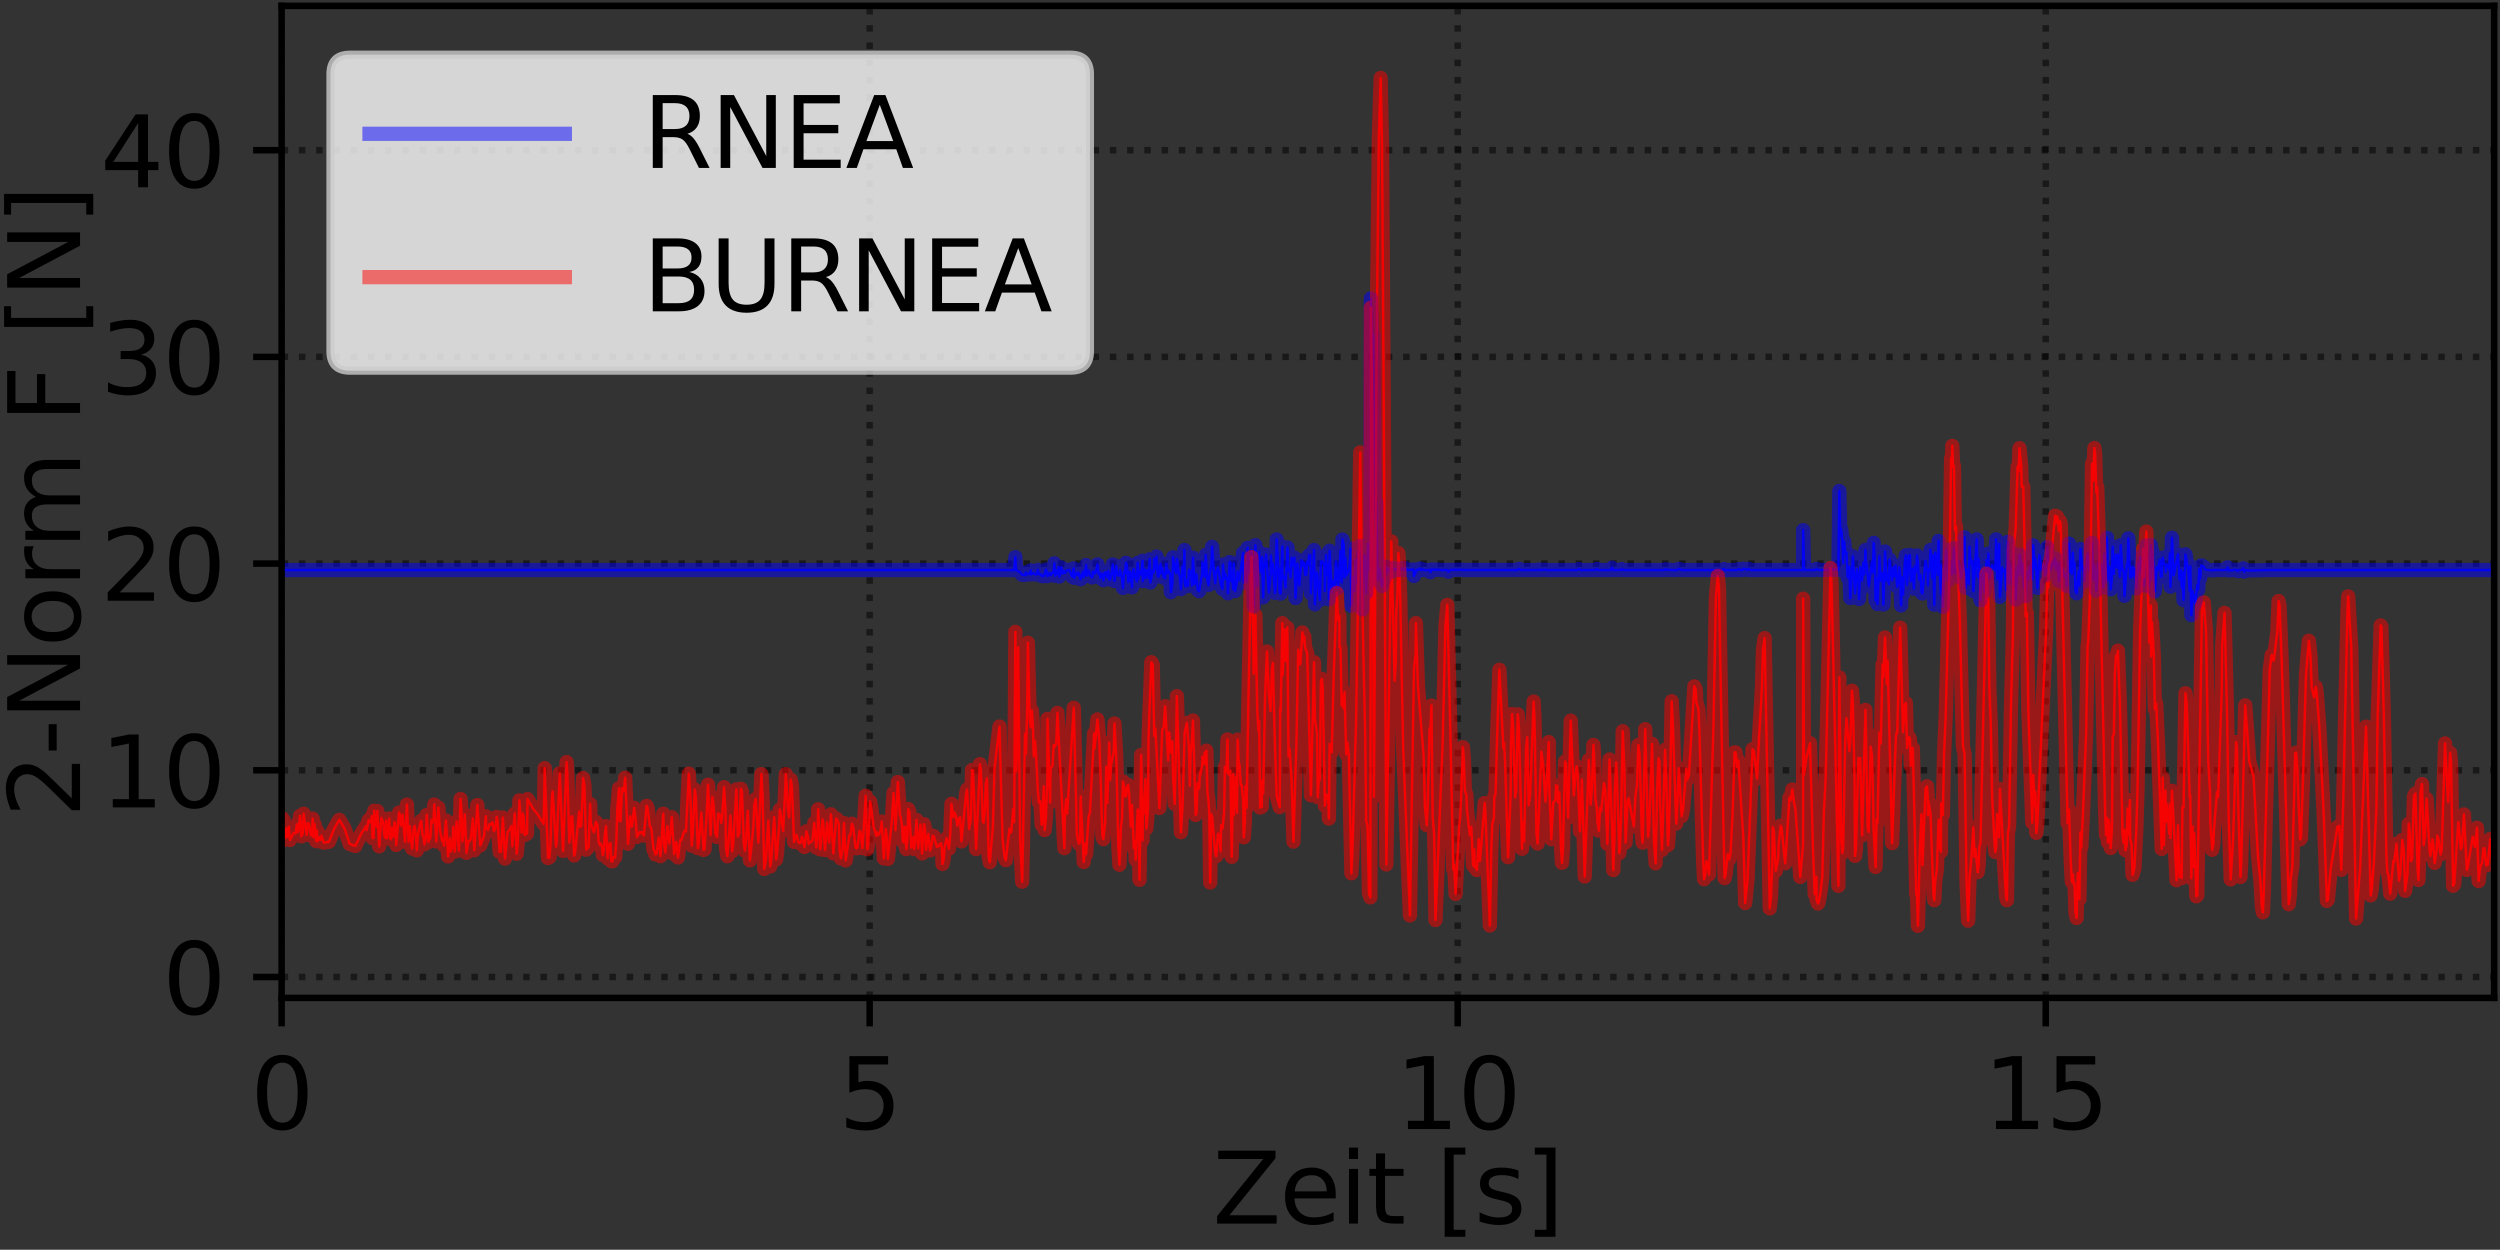 <?xml version="1.0" encoding="utf-8" standalone="no"?>
<!DOCTYPE svg PUBLIC "-//W3C//DTD SVG 1.1//EN"
  "http://www.w3.org/Graphics/SVG/1.1/DTD/svg11.dtd">
<svg xmlns:xlink="http://www.w3.org/1999/xlink" width="307.182pt" height="153.561pt" viewBox="0 0 307.182 153.561" xmlns="http://www.w3.org/2000/svg" version="1.1">
 <rect x="0" y="0" width="307.182" height="153.561" fill="#333333" stroke="none"/>
 <defs>
  <style type="text/css">*{stroke-linejoin: round; stroke-linecap: butt}</style>
 </defs>
 <g id="figure_1">
  <g id="patch_1">
   <path d="M 0 153.561 
L 307.182 153.561 
L 307.182 0 
L 0 0 
L 0 153.561 
z
" style="fill: none"/>
  </g>
  <g id="axes_1">
   <g id="patch_2">
    <path d="M 34.604 122.614 
L 306.462 122.614 
L 306.462 0.72 
L 34.604 0.72 
L 34.604 122.614 
z
" style="fill: none"/>
   </g>
   <g id="matplotlib.axis_1">
    <g id="xtick_1">
     <g id="line2d_1">
      <path d="M 34.604 122.614 
L 34.604 0.72 
" clip-path="url(#p17e1b4315f)" style="fill: none; stroke-dasharray: 0.8,1.32; stroke-dashoffset: 0; stroke: #000000; stroke-opacity: 0.5; stroke-width: 0.8"/>
     </g>
     <g id="line2d_2">
      <defs>
       <path id="mbf5794bb08" d="M 0 0 
L 0 3.5 
" style="stroke: #000000; stroke-width: 0.8"/>
      </defs>
      <g>
       <use xlink:href="#mbf5794bb08" x="34.604" y="122.614" style="stroke: #000000; stroke-width: 0.8"/>
      </g>
     </g>
     <g id="text_1">
      <!-- 0 -->
      <g transform="translate(30.786 138.732) scale(0.12 -0.12)">
       <defs>
        <path id="DejaVuSans-30" d="M 2034 4250 
Q 1547 4250 1301 3770 
Q 1056 3291 1056 2328 
Q 1056 1369 1301 889 
Q 1547 409 2034 409 
Q 2525 409 2770 889 
Q 3016 1369 3016 2328 
Q 3016 3291 2770 3770 
Q 2525 4250 2034 4250 
z
M 2034 4750 
Q 2819 4750 3233 4129 
Q 3647 3509 3647 2328 
Q 3647 1150 3233 529 
Q 2819 -91 2034 -91 
Q 1250 -91 836 529 
Q 422 1150 422 2328 
Q 422 3509 836 4129 
Q 1250 4750 2034 4750 
z
" transform="scale(0.016)"/>
       </defs>
       <use xlink:href="#DejaVuSans-30"/>
      </g>
     </g>
    </g>
    <g id="xtick_2">
     <g id="line2d_3">
      <path d="M 106.857 122.614 
L 106.857 0.72 
" clip-path="url(#p17e1b4315f)" style="fill: none; stroke-dasharray: 0.8,1.32; stroke-dashoffset: 0; stroke: #000000; stroke-opacity: 0.5; stroke-width: 0.8"/>
     </g>
     <g id="line2d_4">
      <g>
       <use xlink:href="#mbf5794bb08" x="106.857" y="122.614" style="stroke: #000000; stroke-width: 0.8"/>
      </g>
     </g>
     <g id="text_2">
      <!-- 5 -->
      <g transform="translate(103.04 138.732) scale(0.12 -0.12)">
       <defs>
        <path id="DejaVuSans-35" d="M 691 4666 
L 3169 4666 
L 3169 4134 
L 1269 4134 
L 1269 2991 
Q 1406 3038 1543 3061 
Q 1681 3084 1819 3084 
Q 2600 3084 3056 2656 
Q 3513 2228 3513 1497 
Q 3513 744 3044 326 
Q 2575 -91 1722 -91 
Q 1428 -91 1123 -41 
Q 819 9 494 109 
L 494 744 
Q 775 591 1075 516 
Q 1375 441 1709 441 
Q 2250 441 2565 725 
Q 2881 1009 2881 1497 
Q 2881 1984 2565 2268 
Q 2250 2553 1709 2553 
Q 1456 2553 1204 2497 
Q 953 2441 691 2322 
L 691 4666 
z
" transform="scale(0.016)"/>
       </defs>
       <use xlink:href="#DejaVuSans-35"/>
      </g>
     </g>
    </g>
    <g id="xtick_3">
     <g id="line2d_5">
      <path d="M 179.11 122.614 
L 179.11 0.72 
" clip-path="url(#p17e1b4315f)" style="fill: none; stroke-dasharray: 0.8,1.32; stroke-dashoffset: 0; stroke: #000000; stroke-opacity: 0.5; stroke-width: 0.8"/>
     </g>
     <g id="line2d_6">
      <g>
       <use xlink:href="#mbf5794bb08" x="179.11" y="122.614" style="stroke: #000000; stroke-width: 0.8"/>
      </g>
     </g>
     <g id="text_3">
      <!-- 10 -->
      <g transform="translate(171.475 138.732) scale(0.12 -0.12)">
       <defs>
        <path id="DejaVuSans-31" d="M 794 531 
L 1825 531 
L 1825 4091 
L 703 3866 
L 703 4441 
L 1819 4666 
L 2450 4666 
L 2450 531 
L 3481 531 
L 3481 0 
L 794 0 
L 794 531 
z
" transform="scale(0.016)"/>
       </defs>
       <use xlink:href="#DejaVuSans-31"/>
       <use xlink:href="#DejaVuSans-30" x="63.623"/>
      </g>
     </g>
    </g>
    <g id="xtick_4">
     <g id="line2d_7">
      <path d="M 251.364 122.614 
L 251.364 0.72 
" clip-path="url(#p17e1b4315f)" style="fill: none; stroke-dasharray: 0.8,1.32; stroke-dashoffset: 0; stroke: #000000; stroke-opacity: 0.5; stroke-width: 0.8"/>
     </g>
     <g id="line2d_8">
      <g>
       <use xlink:href="#mbf5794bb08" x="251.364" y="122.614" style="stroke: #000000; stroke-width: 0.8"/>
      </g>
     </g>
     <g id="text_4">
      <!-- 15 -->
      <g transform="translate(243.729 138.732) scale(0.12 -0.12)">
       <use xlink:href="#DejaVuSans-31"/>
       <use xlink:href="#DejaVuSans-35" x="63.623"/>
      </g>
     </g>
    </g>
    <g id="text_5">
     <!-- Zeit [s] -->
     <g transform="translate(148.998 150.346) scale(0.12 -0.12)">
      <defs>
       <path id="DejaVuSans-5a" d="M 359 4666 
L 4025 4666 
L 4025 4184 
L 1075 531 
L 4097 531 
L 4097 0 
L 288 0 
L 288 481 
L 3238 4134 
L 359 4134 
L 359 4666 
z
" transform="scale(0.016)"/>
       <path id="DejaVuSans-65" d="M 3597 1894 
L 3597 1613 
L 953 1613 
Q 991 1019 1311 708 
Q 1631 397 2203 397 
Q 2534 397 2845 478 
Q 3156 559 3463 722 
L 3463 178 
Q 3153 47 2828 -22 
Q 2503 -91 2169 -91 
Q 1331 -91 842 396 
Q 353 884 353 1716 
Q 353 2575 817 3079 
Q 1281 3584 2069 3584 
Q 2775 3584 3186 3129 
Q 3597 2675 3597 1894 
z
M 3022 2063 
Q 3016 2534 2758 2815 
Q 2500 3097 2075 3097 
Q 1594 3097 1305 2825 
Q 1016 2553 972 2059 
L 3022 2063 
z
" transform="scale(0.016)"/>
       <path id="DejaVuSans-69" d="M 603 3500 
L 1178 3500 
L 1178 0 
L 603 0 
L 603 3500 
z
M 603 4863 
L 1178 4863 
L 1178 4134 
L 603 4134 
L 603 4863 
z
" transform="scale(0.016)"/>
       <path id="DejaVuSans-74" d="M 1172 4494 
L 1172 3500 
L 2356 3500 
L 2356 3053 
L 1172 3053 
L 1172 1153 
Q 1172 725 1289 603 
Q 1406 481 1766 481 
L 2356 481 
L 2356 0 
L 1766 0 
Q 1100 0 847 248 
Q 594 497 594 1153 
L 594 3053 
L 172 3053 
L 172 3500 
L 594 3500 
L 594 4494 
L 1172 4494 
z
" transform="scale(0.016)"/>
       <path id="DejaVuSans-20" transform="scale(0.016)"/>
       <path id="DejaVuSans-5b" d="M 550 4863 
L 1875 4863 
L 1875 4416 
L 1125 4416 
L 1125 -397 
L 1875 -397 
L 1875 -844 
L 550 -844 
L 550 4863 
z
" transform="scale(0.016)"/>
       <path id="DejaVuSans-73" d="M 2834 3397 
L 2834 2853 
Q 2591 2978 2328 3040 
Q 2066 3103 1784 3103 
Q 1356 3103 1142 2972 
Q 928 2841 928 2578 
Q 928 2378 1081 2264 
Q 1234 2150 1697 2047 
L 1894 2003 
Q 2506 1872 2764 1633 
Q 3022 1394 3022 966 
Q 3022 478 2636 193 
Q 2250 -91 1575 -91 
Q 1294 -91 989 -36 
Q 684 19 347 128 
L 347 722 
Q 666 556 975 473 
Q 1284 391 1588 391 
Q 1994 391 2212 530 
Q 2431 669 2431 922 
Q 2431 1156 2273 1281 
Q 2116 1406 1581 1522 
L 1381 1569 
Q 847 1681 609 1914 
Q 372 2147 372 2553 
Q 372 3047 722 3315 
Q 1072 3584 1716 3584 
Q 2034 3584 2315 3537 
Q 2597 3491 2834 3397 
z
" transform="scale(0.016)"/>
       <path id="DejaVuSans-5d" d="M 1947 4863 
L 1947 -844 
L 622 -844 
L 622 -397 
L 1369 -397 
L 1369 4416 
L 622 4416 
L 622 4863 
L 1947 4863 
z
" transform="scale(0.016)"/>
      </defs>
      <use xlink:href="#DejaVuSans-5a"/>
      <use xlink:href="#DejaVuSans-65" x="68.506"/>
      <use xlink:href="#DejaVuSans-69" x="130.029"/>
      <use xlink:href="#DejaVuSans-74" x="157.812"/>
      <use xlink:href="#DejaVuSans-20" x="197.021"/>
      <use xlink:href="#DejaVuSans-5b" x="228.809"/>
      <use xlink:href="#DejaVuSans-73" x="267.822"/>
      <use xlink:href="#DejaVuSans-5d" x="319.922"/>
     </g>
    </g>
   </g>
   <g id="matplotlib.axis_2">
    <g id="ytick_1">
     <g id="line2d_9">
      <path d="M 34.604 120.049 
L 306.462 120.049 
" clip-path="url(#p17e1b4315f)" style="fill: none; stroke-dasharray: 0.8,1.32; stroke-dashoffset: 0; stroke: #000000; stroke-opacity: 0.5; stroke-width: 0.8"/>
     </g>
     <g id="line2d_10">
      <defs>
       <path id="m87011f6a50" d="M 0 0 
L -3.5 0 
" style="stroke: #000000; stroke-width: 0.8"/>
      </defs>
      <g>
       <use xlink:href="#m87011f6a50" x="34.604" y="120.049" style="stroke: #000000; stroke-width: 0.8"/>
      </g>
     </g>
     <g id="text_6">
      <!-- 0 -->
      <g transform="translate(19.969 124.608) scale(0.12 -0.12)">
       <use xlink:href="#DejaVuSans-30"/>
      </g>
     </g>
    </g>
    <g id="ytick_2">
     <g id="line2d_11">
      <path d="M 34.604 94.65 
L 306.462 94.65 
" clip-path="url(#p17e1b4315f)" style="fill: none; stroke-dasharray: 0.8,1.32; stroke-dashoffset: 0; stroke: #000000; stroke-opacity: 0.5; stroke-width: 0.8"/>
     </g>
     <g id="line2d_12">
      <g>
       <use xlink:href="#m87011f6a50" x="34.604" y="94.65" style="stroke: #000000; stroke-width: 0.8"/>
      </g>
     </g>
     <g id="text_7">
      <!-- 10 -->
      <g transform="translate(12.334 99.209) scale(0.12 -0.12)">
       <use xlink:href="#DejaVuSans-31"/>
       <use xlink:href="#DejaVuSans-30" x="63.623"/>
      </g>
     </g>
    </g>
    <g id="ytick_3">
     <g id="line2d_13">
      <path d="M 34.604 69.252 
L 306.462 69.252 
" clip-path="url(#p17e1b4315f)" style="fill: none; stroke-dasharray: 0.8,1.32; stroke-dashoffset: 0; stroke: #000000; stroke-opacity: 0.5; stroke-width: 0.8"/>
     </g>
     <g id="line2d_14">
      <g>
       <use xlink:href="#m87011f6a50" x="34.604" y="69.252" style="stroke: #000000; stroke-width: 0.8"/>
      </g>
     </g>
     <g id="text_8">
      <!-- 20 -->
      <g transform="translate(12.334 73.811) scale(0.12 -0.12)">
       <defs>
        <path id="DejaVuSans-32" d="M 1228 531 
L 3431 531 
L 3431 0 
L 469 0 
L 469 531 
Q 828 903 1448 1529 
Q 2069 2156 2228 2338 
Q 2531 2678 2651 2914 
Q 2772 3150 2772 3378 
Q 2772 3750 2511 3984 
Q 2250 4219 1831 4219 
Q 1534 4219 1204 4116 
Q 875 4013 500 3803 
L 500 4441 
Q 881 4594 1212 4672 
Q 1544 4750 1819 4750 
Q 2544 4750 2975 4387 
Q 3406 4025 3406 3419 
Q 3406 3131 3298 2873 
Q 3191 2616 2906 2266 
Q 2828 2175 2409 1742 
Q 1991 1309 1228 531 
z
" transform="scale(0.016)"/>
       </defs>
       <use xlink:href="#DejaVuSans-32"/>
       <use xlink:href="#DejaVuSans-30" x="63.623"/>
      </g>
     </g>
    </g>
    <g id="ytick_4">
     <g id="line2d_15">
      <path d="M 34.604 43.853 
L 306.462 43.853 
" clip-path="url(#p17e1b4315f)" style="fill: none; stroke-dasharray: 0.8,1.32; stroke-dashoffset: 0; stroke: #000000; stroke-opacity: 0.5; stroke-width: 0.8"/>
     </g>
     <g id="line2d_16">
      <g>
       <use xlink:href="#m87011f6a50" x="34.604" y="43.853" style="stroke: #000000; stroke-width: 0.8"/>
      </g>
     </g>
     <g id="text_9">
      <!-- 30 -->
      <g transform="translate(12.334 48.412) scale(0.12 -0.12)">
       <defs>
        <path id="DejaVuSans-33" d="M 2597 2516 
Q 3050 2419 3304 2112 
Q 3559 1806 3559 1356 
Q 3559 666 3084 287 
Q 2609 -91 1734 -91 
Q 1441 -91 1130 -33 
Q 819 25 488 141 
L 488 750 
Q 750 597 1062 519 
Q 1375 441 1716 441 
Q 2309 441 2620 675 
Q 2931 909 2931 1356 
Q 2931 1769 2642 2001 
Q 2353 2234 1838 2234 
L 1294 2234 
L 1294 2753 
L 1863 2753 
Q 2328 2753 2575 2939 
Q 2822 3125 2822 3475 
Q 2822 3834 2567 4026 
Q 2313 4219 1838 4219 
Q 1578 4219 1281 4162 
Q 984 4106 628 3988 
L 628 4550 
Q 988 4650 1302 4700 
Q 1616 4750 1894 4750 
Q 2613 4750 3031 4423 
Q 3450 4097 3450 3541 
Q 3450 3153 3228 2886 
Q 3006 2619 2597 2516 
z
" transform="scale(0.016)"/>
       </defs>
       <use xlink:href="#DejaVuSans-33"/>
       <use xlink:href="#DejaVuSans-30" x="63.623"/>
      </g>
     </g>
    </g>
    <g id="ytick_5">
     <g id="line2d_17">
      <path d="M 34.604 18.454 
L 306.462 18.454 
" clip-path="url(#p17e1b4315f)" style="fill: none; stroke-dasharray: 0.8,1.32; stroke-dashoffset: 0; stroke: #000000; stroke-opacity: 0.5; stroke-width: 0.8"/>
     </g>
     <g id="line2d_18">
      <g>
       <use xlink:href="#m87011f6a50" x="34.604" y="18.454" style="stroke: #000000; stroke-width: 0.8"/>
      </g>
     </g>
     <g id="text_10">
      <!-- 40 -->
      <g transform="translate(12.334 23.013) scale(0.12 -0.12)">
       <defs>
        <path id="DejaVuSans-34" d="M 2419 4116 
L 825 1625 
L 2419 1625 
L 2419 4116 
z
M 2253 4666 
L 3047 4666 
L 3047 1625 
L 3713 1625 
L 3713 1100 
L 3047 1100 
L 3047 0 
L 2419 0 
L 2419 1100 
L 313 1100 
L 313 1709 
L 2253 4666 
z
" transform="scale(0.016)"/>
       </defs>
       <use xlink:href="#DejaVuSans-34"/>
       <use xlink:href="#DejaVuSans-30" x="63.623"/>
      </g>
     </g>
    </g>
    <g id="text_11">
     <!-- 2-Norm F [N] -->
     <g transform="translate(9.838 100.45) rotate(-90) scale(0.12 -0.12)">
      <defs>
       <path id="DejaVuSans-2d" d="M 313 2009 
L 1997 2009 
L 1997 1497 
L 313 1497 
L 313 2009 
z
" transform="scale(0.016)"/>
       <path id="DejaVuSans-4e" d="M 628 4666 
L 1478 4666 
L 3547 763 
L 3547 4666 
L 4159 4666 
L 4159 0 
L 3309 0 
L 1241 3903 
L 1241 0 
L 628 0 
L 628 4666 
z
" transform="scale(0.016)"/>
       <path id="DejaVuSans-6f" d="M 1959 3097 
Q 1497 3097 1228 2736 
Q 959 2375 959 1747 
Q 959 1119 1226 758 
Q 1494 397 1959 397 
Q 2419 397 2687 759 
Q 2956 1122 2956 1747 
Q 2956 2369 2687 2733 
Q 2419 3097 1959 3097 
z
M 1959 3584 
Q 2709 3584 3137 3096 
Q 3566 2609 3566 1747 
Q 3566 888 3137 398 
Q 2709 -91 1959 -91 
Q 1206 -91 779 398 
Q 353 888 353 1747 
Q 353 2609 779 3096 
Q 1206 3584 1959 3584 
z
" transform="scale(0.016)"/>
       <path id="DejaVuSans-72" d="M 2631 2963 
Q 2534 3019 2420 3045 
Q 2306 3072 2169 3072 
Q 1681 3072 1420 2755 
Q 1159 2438 1159 1844 
L 1159 0 
L 581 0 
L 581 3500 
L 1159 3500 
L 1159 2956 
Q 1341 3275 1631 3429 
Q 1922 3584 2338 3584 
Q 2397 3584 2469 3576 
Q 2541 3569 2628 3553 
L 2631 2963 
z
" transform="scale(0.016)"/>
       <path id="DejaVuSans-6d" d="M 3328 2828 
Q 3544 3216 3844 3400 
Q 4144 3584 4550 3584 
Q 5097 3584 5394 3201 
Q 5691 2819 5691 2113 
L 5691 0 
L 5113 0 
L 5113 2094 
Q 5113 2597 4934 2840 
Q 4756 3084 4391 3084 
Q 3944 3084 3684 2787 
Q 3425 2491 3425 1978 
L 3425 0 
L 2847 0 
L 2847 2094 
Q 2847 2600 2669 2842 
Q 2491 3084 2119 3084 
Q 1678 3084 1418 2786 
Q 1159 2488 1159 1978 
L 1159 0 
L 581 0 
L 581 3500 
L 1159 3500 
L 1159 2956 
Q 1356 3278 1631 3431 
Q 1906 3584 2284 3584 
Q 2666 3584 2933 3390 
Q 3200 3197 3328 2828 
z
" transform="scale(0.016)"/>
       <path id="DejaVuSans-46" d="M 628 4666 
L 3309 4666 
L 3309 4134 
L 1259 4134 
L 1259 2759 
L 3109 2759 
L 3109 2228 
L 1259 2228 
L 1259 0 
L 628 0 
L 628 4666 
z
" transform="scale(0.016)"/>
      </defs>
      <use xlink:href="#DejaVuSans-32"/>
      <use xlink:href="#DejaVuSans-2d" x="63.623"/>
      <use xlink:href="#DejaVuSans-4e" x="99.707"/>
      <use xlink:href="#DejaVuSans-6f" x="174.512"/>
      <use xlink:href="#DejaVuSans-72" x="235.693"/>
      <use xlink:href="#DejaVuSans-6d" x="275.057"/>
      <use xlink:href="#DejaVuSans-20" x="372.469"/>
      <use xlink:href="#DejaVuSans-46" x="404.256"/>
      <use xlink:href="#DejaVuSans-20" x="461.775"/>
      <use xlink:href="#DejaVuSans-5b" x="493.562"/>
      <use xlink:href="#DejaVuSans-4e" x="532.576"/>
      <use xlink:href="#DejaVuSans-5d" x="607.381"/>
     </g>
    </g>
   </g>
   <g id="line2d_19">
    <path d="M 34.604 70.045 
L 124.612 70.045 
L 124.761 68.452 
L 124.848 70.049 
L 125.338 70.309 
L 125.599 70.633 
L 125.947 70.657 
L 126.063 70.335 
L 126.209 70.572 
L 126.442 70.493 
L 126.53 70.528 
L 126.646 70.088 
L 126.673 70.588 
L 126.906 70.41 
L 127.283 70.599 
L 127.401 70.531 
L 127.517 70.024 
L 127.662 70.57 
L 127.901 70.583 
L 127.986 70.776 
L 128.101 70.7 
L 128.245 70.8 
L 128.362 70.555 
L 128.507 69.986 
L 128.696 70.384 
L 128.712 70.791 
L 129.03 70.388 
L 129.088 70.701 
L 129.322 70.356 
L 129.465 70.387 
L 129.552 69.219 
L 129.668 70.751 
L 129.784 70.105 
L 129.93 70.556 
L 130.074 69.668 
L 130.161 70.843 
L 130.394 69.721 
L 130.548 70.483 
L 130.692 70.125 
L 130.866 70.379 
L 131.127 70.076 
L 131.389 70.019 
L 131.738 70.861 
L 131.941 69.841 
L 131.97 71.001 
L 132.203 70.503 
L 132.318 70.366 
L 132.435 70.676 
L 132.554 70.358 
L 132.785 71.176 
L 133.073 70.196 
L 133.16 70.891 
L 133.335 70.397 
L 133.451 69.429 
L 133.538 70.725 
L 133.77 70.096 
L 133.916 70.716 
L 134.206 70.951 
L 134.293 70.204 
L 134.438 70.247 
L 134.498 70.486 
L 134.643 70.277 
L 134.846 69.351 
L 134.981 70.516 
L 135.093 70.349 
L 135.209 71.023 
L 135.455 70.484 
L 135.571 71.289 
L 135.795 70.326 
L 135.861 70.424 
L 135.921 70.351 
L 136.064 70.95 
L 136.181 70.161 
L 136.297 71.205 
L 136.413 71.206 
L 136.529 70.751 
L 136.732 69.356 
L 136.936 71.403 
L 137.168 69.547 
L 137.265 70.519 
L 137.417 70.739 
L 137.547 70.701 
L 137.605 70.032 
L 137.867 71.057 
L 137.983 72.251 
L 138.128 70.194 
L 138.216 70.483 
L 138.36 69.159 
L 138.477 69.5 
L 138.622 71.523 
L 138.739 71.331 
L 138.827 70.225 
L 138.942 70.804 
L 139.087 72.173 
L 139.174 70.326 
L 139.32 69.946 
L 139.464 71.004 
L 139.552 70.858 
L 139.668 71.458 
L 139.784 69.172 
L 139.901 71.093 
L 140.016 70.126 
L 140.219 70.569 
L 140.394 68.9 
L 140.424 71.4 
L 140.51 69.785 
L 140.626 70.141 
L 140.743 71.025 
L 140.859 70.022 
L 141.063 70.135 
L 141.121 71.002 
L 141.266 68.72 
L 141.353 71.579 
L 141.643 70.07 
L 141.76 70.314 
L 141.824 68.659 
L 141.962 69.913 
L 142.107 68.378 
L 142.268 70.836 
L 142.386 70.837 
L 142.457 69.686 
L 142.602 69.272 
L 142.661 70.449 
L 142.806 69.77 
L 142.98 70.93 
L 143.162 71.057 
L 143.298 69.268 
L 143.48 70.439 
L 143.534 70.059 
L 143.763 70.468 
L 143.879 72.767 
L 144.053 71.728 
L 144.14 68.47 
L 144.343 70.09 
L 144.401 69.286 
L 144.518 70.426 
L 144.606 68.686 
L 144.896 70.759 
L 144.982 70.86 
L 145.099 72.4 
L 145.302 69.577 
L 145.419 70.753 
L 145.534 67.585 
L 145.564 71.518 
L 145.679 72.043 
L 145.825 71.264 
L 145.974 72.004 
L 146.086 70.007 
L 146.203 70.541 
L 146.298 70.177 
L 146.464 71.916 
L 146.58 68.529 
L 146.784 71.787 
L 146.911 70.542 
L 147.016 70.63 
L 147.161 72.475 
L 147.335 72.642 
L 147.712 70.478 
L 147.742 69.041 
L 148.032 70.885 
L 148.15 68.196 
L 148.352 71.323 
L 148.497 71.898 
L 148.7 70.154 
L 148.816 69.809 
L 148.937 67.194 
L 149.165 70.353 
L 149.323 71.634 
L 149.445 70.236 
L 149.659 69.688 
L 150.039 71.964 
L 150.211 72.372 
L 150.271 69.364 
L 150.414 71.152 
L 150.505 70.435 
L 150.824 71.496 
L 150.879 72.897 
L 151.088 69.06 
L 151.18 69.136 
L 151.257 71.389 
L 151.346 70.367 
L 151.519 72.388 
L 151.591 69.233 
L 151.753 72.63 
L 151.984 71.527 
L 152.073 70.239 
L 152.217 70.648 
L 152.304 71.306 
L 152.739 67.931 
L 152.827 71.609 
L 153.038 69.171 
L 153.175 71.536 
L 153.264 70.143 
L 153.291 67.325 
L 153.496 70.372 
L 153.756 67.588 
L 153.872 69.047 
L 154.047 74.497 
L 154.254 66.992 
L 154.485 72.03 
L 154.714 67.838 
L 154.832 70.035 
L 155.034 70.358 
L 155.093 68.449 
L 155.209 73.389 
L 155.327 69.215 
L 155.441 69.687 
L 155.56 68.14 
L 155.908 72.808 
L 156.111 70.738 
L 156.171 68.255 
L 156.286 70.425 
L 156.402 69.273 
L 156.663 72.846 
L 156.764 71.987 
L 156.868 66.285 
L 157.244 72.882 
L 157.303 69.852 
L 157.361 72.945 
L 157.564 67.147 
L 157.596 71.091 
L 157.731 70.798 
L 157.862 71.263 
L 157.952 72.2 
L 158.203 67.277 
L 158.319 70.164 
L 158.464 69.917 
L 158.58 70.953 
L 158.696 68.519 
L 158.931 69.528 
L 159.045 68.517 
L 159.19 73.485 
L 159.423 69.244 
L 159.654 71.913 
L 159.919 68.852 
L 160.031 69.006 
L 160.151 69.551 
L 160.264 69.186 
L 160.353 70.643 
L 160.525 70.586 
L 160.618 69.022 
L 160.758 69.393 
L 160.846 68.236 
L 160.997 68.186 
L 161.078 72.919 
L 161.195 70.491 
L 161.339 70.308 
L 161.455 67.577 
L 161.571 74.259 
L 161.814 70.338 
L 162.182 73.715 
L 162.298 68.984 
L 162.532 69.007 
L 162.733 69.561 
L 162.792 72.612 
L 162.937 68.208 
L 163.024 70.577 
L 163.198 69.363 
L 163.285 73.635 
L 163.373 67.668 
L 163.633 72.786 
L 163.733 71.364 
L 163.87 72.165 
L 164.012 72.162 
L 164.157 69.002 
L 164.419 72.237 
L 164.709 67.689 
L 164.854 71.548 
L 164.943 66.294 
L 165.116 66.943 
L 165.203 70.969 
L 165.319 68.53 
L 165.414 70.718 
L 165.736 70.021 
L 165.854 69.358 
L 165.936 67.401 
L 166.049 74.429 
L 166.312 70.858 
L 166.433 72.674 
L 166.543 68.819 
L 166.612 71.742 
L 166.844 67.727 
L 166.878 70.145 
L 167.018 69.702 
L 167.134 67.08 
L 167.396 74.876 
L 167.483 69.833 
L 167.663 68.192 
L 167.861 72.892 
L 168.096 66.815 
L 168.209 70.001 
L 168.383 70.032 
L 168.443 36.669 
L 168.616 41.566 
L 168.732 41.17 
L 168.941 63.871 
L 169.109 61.774 
L 169.284 71.289 
L 169.429 69.813 
L 169.603 70.18 
L 169.646 71.073 
L 169.809 71.998 
L 170.021 71.114 
L 170.14 70.958 
L 170.286 69.616 
L 170.342 70.518 
L 170.488 69.946 
L 170.66 69.864 
L 170.805 70.228 
L 170.863 69.897 
L 170.95 70.233 
L 171.125 69.802 
L 171.357 70.02 
L 171.505 69.921 
L 171.562 70.038 
L 171.706 69.879 
L 171.909 70.045 
L 172.054 69.906 
L 172.171 70.045 
L 172.287 69.821 
L 172.521 70.04 
L 172.665 69.817 
L 172.898 70.043 
L 173.681 69.971 
L 173.739 70.774 
L 174.089 69.985 
L 174.233 70.055 
L 174.494 69.854 
L 174.581 70.027 
L 174.816 69.958 
L 174.931 70.043 
L 175.423 70.044 
L 175.657 70.041 
L 175.772 70.305 
L 175.889 69.975 
L 176.269 69.999 
L 176.498 69.99 
L 177.137 70.04 
L 177.369 70.033 
L 177.834 70.042 
L 177.949 70.254 
L 178.214 70.023 
L 179.531 69.998 
L 179.751 70.036 
L 186.495 70.04 
L 186.637 69.89 
L 186.869 70.042 
L 189.076 70.045 
L 189.138 69.98 
L 189.401 70.045 
L 189.832 69.984 
L 189.978 70.044 
L 193.842 70.043 
L 193.987 69.922 
L 194.22 70.042 
L 194.483 70.045 
L 196.023 70.041 
L 196.227 69.903 
L 196.285 70.036 
L 197.824 70.044 
L 198.027 69.972 
L 198.055 69.752 
L 198.232 70.043 
L 199.191 70.029 
L 199.277 69.914 
L 199.391 70.043 
L 204.532 70.045 
L 204.591 69.947 
L 204.939 70.045 
L 205.055 69.984 
L 205.405 70.043 
L 206.13 70.043 
L 206.276 69.904 
L 206.623 70.045 
L 211.678 70.044 
L 211.824 69.923 
L 212.026 70.044 
L 213.48 70.038 
L 213.597 69.927 
L 213.857 70.043 
L 214.118 70.044 
L 214.206 69.877 
L 214.729 70.031 
L 214.817 69.887 
L 215.071 70.045 
L 221.061 70.045 
L 221.554 70.035 
L 221.558 65.136 
L 221.673 70.044 
L 222.054 70.028 
L 222.864 70.044 
L 222.981 70.039 
L 223.186 69.903 
L 223.212 69.981 
L 223.707 70.045 
L 225.047 69.996 
L 225.161 69.878 
L 225.277 70.044 
L 225.51 69.938 
L 225.888 70.044 
L 226.003 60.332 
L 226.12 65.878 
L 226.24 65.053 
L 226.363 66.315 
L 226.476 69.215 
L 226.59 66.518 
L 226.716 67.854 
L 226.88 67.877 
L 227.029 70.957 
L 227.093 70.053 
L 227.231 69.625 
L 227.35 73.488 
L 227.669 68.368 
L 227.933 72.891 
L 228.164 69.933 
L 228.345 71.051 
L 228.423 73.611 
L 228.571 69.69 
L 228.685 70.149 
L 228.801 71.296 
L 228.947 69.142 
L 229.064 70.569 
L 229.214 67.577 
L 229.284 69.591 
L 229.357 69.278 
L 229.619 72.017 
L 230.024 69.027 
L 230.123 70.358 
L 230.227 66.701 
L 230.373 68.975 
L 230.46 73.806 
L 230.576 71.036 
L 230.694 74.224 
L 230.925 68.332 
L 231.099 71.342 
L 231.316 70.439 
L 231.42 74.283 
L 231.618 67.764 
L 231.825 71.343 
L 231.937 70.638 
L 232.082 71.799 
L 232.17 68.732 
L 232.489 71.318 
L 232.664 69.685 
L 232.753 70.809 
L 232.926 69.49 
L 233.113 72.105 
L 233.246 71.554 
L 233.362 69.681 
L 233.48 70.542 
L 233.595 74.393 
L 233.713 70.95 
L 233.828 73.052 
L 234.065 69.041 
L 234.179 68.247 
L 234.324 71.859 
L 234.557 68.253 
L 234.673 68.196 
L 234.79 71.429 
L 234.992 70.725 
L 235.035 69.853 
L 235.167 72.326 
L 235.312 69.546 
L 235.457 70.227 
L 235.545 68.243 
L 235.661 69.1 
L 235.78 71.223 
L 235.982 70.61 
L 236.098 72.797 
L 236.219 72.924 
L 236.595 68.896 
L 236.776 70.055 
L 236.856 69.958 
L 236.883 71.899 
L 236.942 70.315 
L 237.1 69.841 
L 237.203 67.566 
L 237.408 71.051 
L 237.447 68.212 
L 237.557 68.76 
L 237.668 74.304 
L 237.785 67.905 
L 237.99 68.883 
L 238.082 70.613 
L 238.198 66.468 
L 238.285 69.694 
L 238.488 73.001 
L 238.518 69.395 
L 238.722 74.562 
L 238.838 70.637 
L 238.868 71.407 
L 239.127 67.529 
L 239.36 71.327 
L 239.563 69.911 
L 239.621 70.417 
L 239.738 68.986 
L 239.857 70.561 
L 239.883 69.468 
L 239.971 70.178 
L 240.087 67.353 
L 240.204 70.442 
L 240.348 67.955 
L 240.436 70.056 
L 240.592 69.559 
L 240.67 68.925 
L 240.931 71.007 
L 241.193 69.903 
L 241.397 66.023 
L 241.543 72.229 
L 241.633 69.946 
L 241.905 71.748 
L 242.009 67.157 
L 242.135 69.271 
L 242.356 68.883 
L 242.477 72.632 
L 242.886 66.276 
L 243 70.896 
L 243.117 68.673 
L 243.204 69.826 
L 243.349 73.761 
L 243.465 71.009 
L 243.659 69.959 
L 243.817 72.756 
L 244.007 71.146 
L 244.077 68.822 
L 244.226 71.092 
L 244.309 68.014 
L 244.43 71.063 
L 244.778 69.409 
L 244.892 69.791 
L 245.042 69.679 
L 245.163 70.031 
L 245.272 66.271 
L 245.387 71.189 
L 245.649 66.825 
L 245.739 73.338 
L 246.027 69.74 
L 246.114 70.133 
L 246.318 70.037 
L 246.486 72.481 
L 246.714 66.575 
L 246.862 71.724 
L 246.952 69.138 
L 247.327 72.035 
L 247.42 68.01 
L 247.675 73.668 
L 247.908 69.609 
L 248.024 70.55 
L 248.141 68.147 
L 248.344 69.116 
L 248.416 70.767 
L 248.606 69.356 
L 248.664 72.091 
L 248.78 70.487 
L 248.896 73.255 
L 249.041 70.247 
L 249.105 70.311 
L 249.232 71.198 
L 249.363 69.604 
L 249.507 70.569 
L 249.604 69.284 
L 249.711 71.189 
L 249.828 67.015 
L 250.013 69.793 
L 250.09 68.581 
L 250.336 72.243 
L 250.587 68.185 
L 250.823 70.058 
L 250.939 69.852 
L 251.064 69.287 
L 251.206 69.765 
L 251.265 70.705 
L 251.407 70.254 
L 251.553 67.222 
L 251.698 70.333 
L 251.756 69.989 
L 252.021 70.04 
L 252.142 69.038 
L 252.367 69.493 
L 252.512 68.571 
L 252.629 69.972 
L 252.746 69.098 
L 252.861 69.572 
L 252.977 71.378 
L 253.213 69.031 
L 253.327 70.059 
L 253.442 69.87 
L 253.618 70.858 
L 253.821 70.546 
L 253.966 71.988 
L 254.227 66.789 
L 254.35 70.252 
L 254.431 69.01 
L 254.576 70.536 
L 254.692 67.911 
L 254.808 69.641 
L 254.907 69.196 
L 255.012 72.587 
L 255.159 72.909 
L 255.422 70.177 
L 255.506 71.972 
L 255.623 67.457 
L 255.892 69.99 
L 255.979 69.653 
L 256.095 71.422 
L 256.357 69.403 
L 256.503 68.038 
L 256.708 70.06 
L 256.822 70.06 
L 257.055 66.694 
L 257.201 71.26 
L 257.345 69.419 
L 257.432 70.181 
L 257.58 72.562 
L 257.811 69.1 
L 257.951 69.562 
L 258.144 69.276 
L 258.278 69.819 
L 258.446 72.157 
L 258.542 68.071 
L 258.774 71.563 
L 258.891 66.083 
L 259.007 71.206 
L 259.123 69.581 
L 259.239 69.838 
L 259.357 72.413 
L 259.501 71.015 
L 259.589 67.182 
L 259.743 70.504 
L 259.763 69.921 
L 259.997 68.134 
L 260.141 69.752 
L 260.228 68.146 
L 260.462 70.878 
L 260.49 70.788 
L 260.577 66.997 
L 260.79 70.041 
L 260.932 70.061 
L 261.042 73.209 
L 261.333 69.361 
L 261.42 69.576 
L 261.507 66.143 
L 261.739 70.967 
L 261.916 70.937 
L 262.034 69.606 
L 262.149 70.715 
L 262.263 69.873 
L 262.379 70.63 
L 262.499 72.305 
L 262.733 69.161 
L 262.853 70.143 
L 262.969 68.478 
L 263.201 70.991 
L 263.346 68.472 
L 263.436 71.929 
L 263.727 67.025 
L 263.84 68.221 
L 264.074 72.048 
L 264.28 66.974 
L 264.306 71.255 
L 264.422 67.603 
L 264.655 69.652 
L 264.772 72.665 
L 265.013 69.711 
L 265.162 69.937 
L 265.391 68.821 
L 265.499 70.854 
L 265.615 70.847 
L 265.732 68.533 
L 265.884 69.239 
L 266.081 69.41 
L 266.111 70.272 
L 266.226 69.355 
L 266.461 69.607 
L 266.545 69.985 
L 266.609 68.025 
L 266.701 72.1 
L 266.875 66.079 
L 267.09 70.698 
L 267.613 68.088 
L 267.806 71.21 
L 267.98 70.024 
L 268.071 72.209 
L 268.156 70.338 
L 268.3 73.743 
L 268.534 68.117 
L 268.766 69.448 
L 268.892 70.334 
L 269.056 72.546 
L 269.122 69.553 
L 269.259 75.584 
L 269.404 72.61 
L 269.733 74.191 
L 269.988 71.89 
L 270.103 72.439 
L 270.221 69.912 
L 270.342 71.074 
L 270.481 69.472 
L 270.568 69.516 
L 270.781 69.632 
L 270.894 69.934 
L 271.203 70.026 
L 271.963 70.09 
L 272.023 70.023 
L 273.044 70.048 
L 273.656 70.013 
L 273.714 69.711 
L 273.835 70.089 
L 274.386 70.061 
L 274.503 69.996 
L 274.763 70.037 
L 274.852 70.035 
L 274.979 70.178 
L 275.037 70.045 
L 275.494 70.026 
L 275.638 69.826 
L 275.753 70.231 
L 275.985 70.043 
L 276.23 70.094 
L 278.778 70.046 
L 306.462 70.045 
L 306.462 70.045 
" clip-path="url(#p17e1b4315f)" style="fill: none; stroke: #0000ff; stroke-opacity: 0.9; stroke-width: 0.3; stroke-linecap: square"/>
   </g>
   <g id="line2d_20">
    <path d="M 34.604 101.621 
L 34.662 100.53 
L 34.781 103.227 
L 34.815 100.704 
L 34.9 101.854 
L 35.049 102.961 
L 35.191 101.776 
L 35.278 102.804 
L 35.481 101.574 
L 35.626 103.217 
L 36.093 102.335 
L 36.324 102.392 
L 36.468 101.292 
L 36.614 102.236 
L 36.875 100.245 
L 37.028 102.766 
L 37.078 101.014 
L 37.194 102.482 
L 37.311 99.98 
L 37.574 101.922 
L 37.688 102.59 
L 37.804 101.133 
L 37.95 101.186 
L 38.187 102.616 
L 38.342 102.661 
L 38.417 100.586 
L 38.533 102.875 
L 38.649 101.272 
L 38.853 103.341 
L 38.941 102.041 
L 38.998 103.377 
L 39.232 102.881 
L 39.35 103.214 
L 39.492 102.69 
L 39.787 103.539 
L 40.42 103.428 
L 41.056 101.824 
L 41.692 100.737 
L 42.328 101.796 
L 42.963 103.699 
L 43.657 103.947 
L 44.351 102.502 
L 44.986 101.506 
L 45.055 102.017 
L 45.287 100.781 
L 45.548 101.059 
L 45.694 100.283 
L 45.781 102.988 
L 45.897 102.957 
L 45.986 99.615 
L 46.102 101.205 
L 46.248 101.576 
L 46.363 99.658 
L 46.595 103.996 
L 46.857 100.485 
L 47.09 101.119 
L 47.234 102.736 
L 47.38 102.975 
L 47.438 100.822 
L 47.554 103.024 
L 47.823 100.57 
L 47.932 102.976 
L 48.053 103.141 
L 48.194 101.703 
L 48.282 102.759 
L 48.428 102.787 
L 48.456 101.049 
L 48.543 101.11 
L 48.69 103.825 
L 49.036 99.843 
L 49.181 100.229 
L 49.268 101.454 
L 49.472 100.106 
L 49.763 103.432 
L 49.996 98.866 
L 50.204 103.452 
L 50.348 101.526 
L 50.638 104.268 
L 50.841 101.728 
L 50.958 101.481 
L 51.101 102.602 
L 51.218 104.491 
L 51.305 102.939 
L 51.626 101.172 
L 51.77 100.848 
L 51.915 102.576 
L 52.031 102.776 
L 52.148 103.748 
L 52.293 103.092 
L 52.438 100.126 
L 52.646 103.47 
L 52.734 103.185 
L 52.757 103.038 
L 52.874 103.019 
L 53.018 100.754 
L 53.106 101.04 
L 53.252 101.034 
L 53.367 98.856 
L 53.6 103.39 
L 53.861 99.216 
L 54.064 102.048 
L 54.326 103.35 
L 54.442 103.061 
L 54.559 103.913 
L 54.79 100.811 
L 55.059 105.232 
L 55.285 102.967 
L 55.402 104.63 
L 55.633 103.705 
L 55.691 101.58 
L 55.753 102.493 
L 55.869 104.636 
L 56.098 100.941 
L 56.388 104.52 
L 56.591 98.168 
L 56.708 99.862 
L 56.824 103.372 
L 57.114 100.053 
L 57.318 104.798 
L 57.55 103.311 
L 57.666 103.378 
L 57.846 103.086 
L 58.101 100.564 
L 58.276 104.476 
L 58.653 98.916 
L 59.005 103.886 
L 59.467 102.779 
L 59.699 100.293 
L 59.733 101.621 
L 59.961 101.998 
L 60.135 101.266 
L 60.309 101.338 
L 60.512 101.031 
L 60.686 102.126 
L 60.831 101.894 
L 61.035 100.371 
L 61.151 101.141 
L 61.393 104.673 
L 61.557 104.664 
L 61.791 100.449 
L 62.052 105.498 
L 62.372 102.26 
L 62.648 101.89 
L 62.838 101.496 
L 62.955 103.989 
L 63.243 99.967 
L 63.484 104.905 
L 63.622 103.531 
L 63.824 98.344 
L 64.091 102.311 
L 64.237 99.974 
L 64.361 100.524 
L 64.466 102.598 
L 64.756 102.423 
L 64.822 98.186 
L 65.476 99.336 
L 66.108 100.126 
L 66.804 101.24 
L 66.93 94.383 
L 67.336 105.428 
L 67.521 105.318 
L 67.637 103.71 
L 67.824 97.756 
L 67.905 97.239 
L 68.311 104.038 
L 68.397 103.583 
L 68.775 95.026 
L 69.183 104.564 
L 69.62 93.64 
L 69.707 95.038 
L 69.95 103.535 
L 70.066 102.975 
L 70.206 100.306 
L 70.32 100.34 
L 70.553 105.112 
L 70.67 104.714 
L 71.163 99.714 
L 71.283 101.586 
L 71.432 101.52 
L 71.649 95.6 
L 71.816 96.559 
L 72.026 104.4 
L 72.33 104.076 
L 72.509 98.779 
L 72.592 101.165 
L 72.969 102.271 
L 73.085 101.88 
L 73.201 100.984 
L 73.347 101.164 
L 73.435 101.487 
L 73.554 103.397 
L 73.703 103.868 
L 73.787 103.635 
L 73.963 103.978 
L 74.077 105.051 
L 74.222 104.397 
L 74.283 102.757 
L 74.455 101.5 
L 74.658 105.466 
L 74.759 104.425 
L 74.891 103.63 
L 75.008 103.615 
L 75.124 105.823 
L 75.241 105.838 
L 75.357 105.34 
L 75.588 105.331 
L 75.74 103.131 
L 75.849 99.404 
L 76.058 96.862 
L 76.111 100.812 
L 76.256 100.928 
L 76.431 96.835 
L 76.575 97.259 
L 76.721 96.55 
L 76.809 95.564 
L 77.069 101.252 
L 77.163 103.679 
L 77.423 100.287 
L 77.652 101.576 
L 77.913 99.263 
L 78.088 100.592 
L 78.262 102.836 
L 78.61 102.225 
L 78.756 102.372 
L 78.901 102.238 
L 79.105 102.657 
L 79.453 99.016 
L 79.569 99.263 
L 79.859 101.58 
L 79.946 101.562 
L 80.063 102.04 
L 80.296 104.403 
L 80.414 104.522 
L 80.535 104.995 
L 80.682 104.903 
L 80.935 102.922 
L 81.154 105.204 
L 81.497 99.985 
L 81.612 103.876 
L 81.763 104.751 
L 81.989 101.501 
L 82.251 103.666 
L 82.542 100.412 
L 82.833 104.949 
L 83.094 103.458 
L 83.304 105.36 
L 83.586 103.199 
L 83.732 103.219 
L 84.052 102.171 
L 84.167 102.066 
L 84.285 102.176 
L 84.634 95.056 
L 84.874 98.78 
L 84.991 103.912 
L 85.135 102.326 
L 85.368 97.018 
L 85.483 97.746 
L 85.744 104.219 
L 85.835 103.857 
L 86.18 99.826 
L 86.21 100.384 
L 86.442 104.433 
L 86.561 104.379 
L 86.82 100.138 
L 86.997 96.421 
L 87.051 97.424 
L 87.316 102.613 
L 87.519 97.935 
L 87.662 98.744 
L 87.894 102.388 
L 88.097 102.843 
L 88.242 99.962 
L 88.475 100.138 
L 88.62 101.12 
L 88.737 100.362 
L 88.969 96.725 
L 89.143 99.574 
L 89.201 104.177 
L 89.375 105.212 
L 89.755 100.195 
L 89.955 104.605 
L 90.071 103.976 
L 90.479 96.999 
L 90.653 102.794 
L 90.835 102.388 
L 91.03 96.92 
L 91.175 97.287 
L 91.378 103.464 
L 91.524 104.531 
L 91.64 103.694 
L 91.875 99.623 
L 92.14 105.711 
L 92.25 104.798 
L 92.571 101.574 
L 92.687 98.819 
L 92.86 98.163 
L 93.18 103.52 
L 93.557 95.12 
L 93.704 98.003 
L 93.906 106.774 
L 94.109 105.731 
L 94.4 100.806 
L 94.633 106.47 
L 94.755 105.856 
L 95.127 100.392 
L 95.362 105.597 
L 95.478 104.825 
L 95.709 101.858 
L 95.829 99.479 
L 96.23 102.108 
L 96.433 97.987 
L 96.55 95.118 
L 96.667 96.486 
L 96.782 99.156 
L 96.956 100.431 
L 97.159 95.797 
L 97.304 96.611 
L 97.566 103.455 
L 97.769 102.757 
L 97.886 102.574 
L 98.118 103.508 
L 98.263 103.61 
L 98.44 103.423 
L 98.524 102.814 
L 98.612 103.006 
L 98.844 104.075 
L 99.078 102.15 
L 99.282 102.885 
L 99.367 103.675 
L 99.832 103.286 
L 100.051 101.114 
L 100.296 104.133 
L 100.476 101.697 
L 100.529 99.44 
L 100.705 103.029 
L 100.771 104.366 
L 100.879 103.553 
L 101.063 100.675 
L 101.141 100.963 
L 101.373 104.45 
L 101.634 101.054 
L 101.875 103.512 
L 102.104 100.059 
L 102.396 104.857 
L 102.739 100.569 
L 102.825 100.626 
L 103.065 101.222 
L 103.173 104.489 
L 103.318 105.474 
L 103.522 104.375 
L 103.704 101.132 
L 103.914 105.724 
L 104.378 102.56 
L 104.493 102.673 
L 104.668 101.212 
L 104.841 101.582 
L 105.105 104.029 
L 105.231 104.23 
L 105.347 104.158 
L 105.609 102.08 
L 105.724 102.223 
L 105.959 104.206 
L 106.082 102.589 
L 106.364 97.782 
L 106.567 104.35 
L 106.684 103.753 
L 106.916 98.491 
L 107.041 99.136 
L 107.323 101.529 
L 107.671 102.707 
L 107.758 102.265 
L 107.874 102.631 
L 107.99 102.527 
L 108.223 101.943 
L 108.338 100.948 
L 108.6 105.479 
L 108.837 101.846 
L 108.977 102.991 
L 109.094 105.539 
L 109.561 101.075 
L 109.795 97.444 
L 110.029 102.009 
L 110.316 96.09 
L 110.577 100.175 
L 110.665 100.389 
L 110.81 101.282 
L 110.927 103.348 
L 111.071 103.535 
L 111.129 101.571 
L 111.245 101.623 
L 111.361 104.333 
L 111.506 103.017 
L 111.596 99.423 
L 111.739 99.773 
L 111.971 104.15 
L 112.205 102.842 
L 112.321 104.33 
L 112.447 103.351 
L 112.611 100.747 
L 112.816 104.239 
L 113.104 101.307 
L 113.304 104.863 
L 113.54 101.278 
L 113.657 101.906 
L 113.784 104.423 
L 114.066 102.462 
L 114.27 104.495 
L 114.386 104.253 
L 114.618 102.695 
L 114.736 102.737 
L 115.111 104.062 
L 115.404 103.931 
L 115.46 103.712 
L 115.634 103.62 
L 115.75 104.388 
L 115.809 106.157 
L 115.953 105.581 
L 116.074 104.053 
L 116.302 102.996 
L 116.429 103.356 
L 116.593 104.288 
L 116.738 102.853 
L 116.912 98.772 
L 117.145 100.413 
L 117.29 99.84 
L 117.465 100.332 
L 117.639 101.475 
L 117.754 100.643 
L 117.963 100.43 
L 118.133 103.39 
L 118.713 97.511 
L 118.829 97.009 
L 119.071 101.863 
L 119.294 100.668 
L 119.439 94.608 
L 119.556 94.643 
L 119.933 104.333 
L 120.399 93.897 
L 120.514 94.539 
L 120.776 100.96 
L 120.864 101.082 
L 121.008 99.553 
L 121.124 96.344 
L 121.27 95.622 
L 121.476 105.135 
L 121.618 105.951 
L 121.996 101.639 
L 122.199 94.403 
L 122.811 89.272 
L 122.932 93.903 
L 123.19 103.115 
L 123.45 105.403 
L 123.596 105.695 
L 124.031 101.824 
L 124.146 102.317 
L 124.262 102.232 
L 124.494 99.396 
L 124.612 101.034 
L 124.761 77.641 
L 124.848 94.806 
L 125.002 91.825 
L 125.106 79.539 
L 125.338 103.097 
L 125.599 108.34 
L 125.947 90.155 
L 126.063 92.639 
L 126.209 87.411 
L 126.297 78.984 
L 126.53 88.313 
L 126.646 89.355 
L 126.789 87.289 
L 126.906 89.01 
L 127.022 92.928 
L 127.167 91.034 
L 127.283 92.425 
L 127.517 97.114 
L 127.662 98.594 
L 127.837 98.457 
L 127.986 101.349 
L 128.101 100.616 
L 128.245 96.612 
L 128.362 101.995 
L 128.507 100.621 
L 128.696 95.503 
L 128.712 88.332 
L 129.03 98.617 
L 129.088 94.418 
L 129.322 94.101 
L 129.465 91.558 
L 129.552 91.813 
L 129.784 91.38 
L 129.93 87.599 
L 130.779 104.216 
L 130.866 99.582 
L 131.012 98.179 
L 131.127 99.973 
L 131.941 86.964 
L 132.318 102.551 
L 132.554 103.652 
L 132.696 103.555 
L 132.785 97.852 
L 133.16 105.913 
L 133.335 103.655 
L 133.451 104.962 
L 133.77 100.293 
L 133.916 99.925 
L 134.438 90.107 
L 134.498 91.942 
L 134.846 88.398 
L 135.093 91.251 
L 135.455 102.705 
L 135.571 103.1 
L 135.795 101.029 
L 135.921 94.214 
L 136.064 98.673 
L 136.297 91.229 
L 136.413 95.831 
L 136.529 93.908 
L 136.848 92.356 
L 136.936 88.906 
L 137.168 93.261 
L 137.417 104.063 
L 137.547 106.255 
L 137.732 101.651 
L 137.867 100.563 
L 137.983 96.032 
L 138.128 96.679 
L 138.216 97.79 
L 138.36 97.895 
L 138.477 96.741 
L 138.622 96.446 
L 138.739 97.591 
L 138.942 101.551 
L 139.087 98.894 
L 139.32 104.21 
L 139.464 103.366 
L 139.552 105.659 
L 139.784 99.469 
L 139.901 100.231 
L 140.016 108.1 
L 140.219 92.764 
L 140.394 103.246 
L 140.424 98.255 
L 140.51 100.021 
L 140.743 95.752 
L 140.859 101.796 
L 141.063 99.398 
L 141.121 90.665 
L 141.469 81.37 
L 141.643 81.68 
L 141.824 90.415 
L 141.962 89.492 
L 142.457 99.287 
L 142.806 89.603 
L 142.98 89.455 
L 143.162 86.778 
L 143.534 93.409 
L 143.652 89.989 
L 143.879 92.455 
L 144.053 91.09 
L 144.14 95.506 
L 144.343 98.771 
L 144.518 90.375 
L 144.606 85.538 
L 145.099 102.261 
L 145.302 99.107 
L 145.564 89.989 
L 145.825 88.822 
L 146.086 91.865 
L 146.203 96.563 
L 146.298 92.486 
L 146.464 90.867 
L 146.58 88.53 
L 146.911 100.141 
L 147.016 99.88 
L 147.161 96.244 
L 147.335 96.912 
L 147.451 94.853 
L 147.509 95.169 
L 147.712 93.958 
L 147.742 92.968 
L 147.857 93.886 
L 148.032 92.472 
L 148.15 93.9 
L 148.235 92.236 
L 148.352 97.293 
L 148.497 98.411 
L 148.585 100.03 
L 148.7 108.437 
L 148.816 100.039 
L 148.937 100.352 
L 149.323 104.868 
L 149.445 105.201 
L 149.659 102.422 
L 149.75 102.798 
L 149.844 102.635 
L 149.978 104.629 
L 150.039 101.393 
L 150.211 101.809 
L 150.414 99.876 
L 150.505 94.234 
L 150.709 94.847 
L 150.824 90.86 
L 150.879 95.022 
L 151.088 95.253 
L 151.18 94.705 
L 151.346 105.282 
L 151.519 95.114 
L 151.591 100.209 
L 151.869 95.492 
L 151.984 99.861 
L 152.073 90.879 
L 152.217 94.019 
L 152.304 93.925 
L 152.449 96.448 
L 152.565 96.443 
L 152.739 98.318 
L 152.827 102.882 
L 152.971 100.885 
L 153.038 96.59 
L 153.175 99.251 
L 153.407 85.211 
L 153.756 68.445 
L 153.872 71.015 
L 154.047 82.801 
L 154.254 75.578 
L 154.485 87.388 
L 154.628 89.785 
L 154.714 88.57 
L 154.832 99.229 
L 155.034 99.133 
L 155.093 95.899 
L 155.209 97.492 
L 155.441 85.564 
L 155.675 80.054 
L 155.908 85.394 
L 156.111 87.369 
L 156.286 82.109 
L 156.402 81.456 
L 156.663 91.892 
L 156.868 97.812 
L 157.244 99.177 
L 157.303 87.016 
L 157.361 87.468 
L 157.564 76.573 
L 157.596 82.986 
L 157.862 77.334 
L 157.952 81.224 
L 158.174 77.116 
L 158.319 92.956 
L 158.464 92.053 
L 158.696 95.853 
L 158.931 103.412 
L 159.19 94.481 
L 159.31 90.644 
L 159.51 79.842 
L 159.771 81.627 
L 160.031 77.713 
L 160.151 78.775 
L 160.264 78.211 
L 160.353 79.495 
L 160.618 80.274 
L 161.078 97.72 
L 161.455 81.364 
L 161.571 88.374 
L 161.814 89.981 
L 161.921 97.956 
L 162.095 94.766 
L 162.182 95.814 
L 162.298 83.698 
L 162.422 83.416 
L 162.532 84.546 
L 162.792 99.003 
L 162.937 97.606 
L 163.024 98.058 
L 163.198 97.721 
L 163.285 100.577 
L 163.373 91.415 
L 163.489 92.253 
L 163.633 92.426 
L 163.87 83.175 
L 164.245 72.849 
L 164.419 76.168 
L 164.564 75.682 
L 164.593 79.596 
L 164.709 79.549 
L 164.854 86.697 
L 164.943 85.593 
L 165.116 87.079 
L 165.203 85.041 
L 165.414 92.695 
L 165.553 91.238 
L 165.736 92.808 
L 166.049 107.305 
L 166.165 105.013 
L 166.612 89.057 
L 167.018 64.071 
L 167.134 55.595 
L 167.396 74.382 
L 167.746 90.399 
L 167.861 100.843 
L 168.035 101.497 
L 168.209 109.768 
L 168.383 110.264 
L 168.443 37.79 
L 168.616 50.956 
L 168.819 97.906 
L 169.168 40.487 
L 169.429 16.647 
L 169.646 9.576 
L 169.809 17.762 
L 170.021 48.776 
L 170.286 95.23 
L 170.342 106.224 
L 170.95 66.519 
L 171.357 83.659 
L 171.505 81.43 
L 171.562 75.193 
L 171.706 73.202 
L 171.822 67.962 
L 171.909 69.314 
L 172.054 73.603 
L 172.403 91.792 
L 173.245 112.483 
L 173.739 82.185 
L 173.944 80.334 
L 173.976 76.568 
L 174.233 84.401 
L 174.931 92.947 
L 175.088 99.201 
L 175.307 101.39 
L 175.423 98.797 
L 175.657 89.485 
L 175.772 89.522 
L 175.889 86.689 
L 176.034 100.412 
L 176.218 102.54 
L 176.382 113.047 
L 177.261 91.365 
L 177.605 77 
L 177.834 74.322 
L 178.214 90.117 
L 178.561 106.822 
L 178.681 106.214 
L 178.854 109.841 
L 179.286 101.527 
L 179.403 100.431 
L 179.531 98.052 
L 179.751 91.809 
L 179.868 93.217 
L 179.984 97.08 
L 180.187 97.721 
L 180.245 99.453 
L 180.598 102.611 
L 180.785 101.589 
L 181.002 106.333 
L 181.148 104.384 
L 181.206 106.582 
L 181.409 106.558 
L 181.467 106.914 
L 181.699 103.093 
L 181.844 105.818 
L 182.428 98.672 
L 182.513 99.827 
L 183.064 113.715 
L 183.239 104.513 
L 183.355 101.28 
L 183.558 100.461 
L 183.616 97.843 
L 183.761 97.57 
L 183.965 90.196 
L 184.227 82.293 
L 184.72 91.93 
L 184.807 91.273 
L 184.927 93.518 
L 185.3 105.327 
L 185.621 97.401 
L 185.65 91.613 
L 185.796 87.735 
L 185.891 88.815 
L 186.172 97.998 
L 186.289 97.232 
L 186.495 87.782 
L 186.637 89.504 
L 187.015 104.294 
L 187.101 100.991 
L 187.276 103.374 
L 187.508 91.919 
L 187.653 90.594 
L 187.828 98.944 
L 188.002 97.803 
L 188.445 86.199 
L 188.553 88.384 
L 188.786 102.406 
L 188.931 103.65 
L 189.401 92.363 
L 189.628 94.179 
L 189.889 98.486 
L 189.978 97.568 
L 190.296 91.184 
L 190.361 96.751 
L 190.617 103.108 
L 190.85 98.582 
L 191.111 98.369 
L 191.198 96.488 
L 191.346 96.559 
L 191.464 98.605 
L 191.605 97.349 
L 191.788 103.744 
L 191.927 106.013 
L 192.047 104.178 
L 192.303 93.569 
L 192.419 93.826 
L 192.675 100.482 
L 193.002 88.551 
L 193.378 97.744 
L 193.639 94.559 
L 193.726 94.149 
L 193.842 94.833 
L 194.132 102.14 
L 194.371 95.794 
L 194.627 104.111 
L 194.715 107.703 
L 194.947 100.946 
L 195.216 93.391 
L 195.442 98.87 
L 195.587 97.152 
L 195.79 91.536 
L 195.88 93.247 
L 196.023 98.095 
L 196.227 99.459 
L 196.285 100.953 
L 196.459 102.072 
L 196.604 99.271 
L 196.749 99.682 
L 197.098 96.221 
L 197.243 97.139 
L 197.504 103.692 
L 197.765 93.311 
L 197.824 94.806 
L 198.055 100.975 
L 198.232 106.913 
L 198.375 103.05 
L 198.406 97.549 
L 198.585 93.684 
L 198.665 95.101 
L 198.956 104.841 
L 199.043 104.36 
L 199.191 100.105 
L 199.391 89.853 
L 199.595 94.633 
L 199.741 103.527 
L 199.993 98.402 
L 200.118 98.086 
L 200.758 101.529 
L 200.961 97.618 
L 201.135 96.608 
L 201.31 91.545 
L 201.455 92.578 
L 201.745 102.607 
L 201.832 103.536 
L 202.152 89.592 
L 202.5 102.844 
L 202.645 101.612 
L 202.994 91.408 
L 203.227 103.335 
L 203.43 106.075 
L 203.633 96.666 
L 203.777 93.163 
L 203.896 93.553 
L 203.98 98.997 
L 204.213 104.441 
L 204.591 92.136 
L 204.735 95.294 
L 204.939 103.847 
L 205.055 102.288 
L 205.2 97.016 
L 205.405 86.166 
L 205.548 88.956 
L 205.956 101.201 
L 206.013 100.827 
L 206.276 94.388 
L 206.623 100.299 
L 206.807 99.429 
L 206.972 97.329 
L 207.206 94.455 
L 207.322 95.808 
L 207.524 95.257 
L 208.191 84.333 
L 208.366 84.712 
L 208.424 86.206 
L 208.688 87.148 
L 208.802 89.503 
L 209.267 105.696 
L 209.382 108.023 
L 209.498 107.63 
L 209.673 105.814 
L 209.76 105.928 
L 209.992 107.446 
L 210.545 88.933 
L 210.835 73.431 
L 211.072 70.754 
L 211.213 72.263 
L 211.591 92.845 
L 211.824 104.465 
L 211.91 107.903 
L 212.026 107.458 
L 212.266 105.233 
L 212.288 104.938 
L 212.381 105.011 
L 212.496 105.572 
L 212.637 104.83 
L 212.871 100.325 
L 213.136 92.444 
L 213.247 92.449 
L 213.48 94.287 
L 213.597 93.454 
L 214.206 103.008 
L 214.438 110.956 
L 214.729 107.994 
L 215.34 92.066 
L 215.514 92.322 
L 215.893 95.666 
L 216.155 90.276 
L 216.387 86.484 
L 216.503 84.254 
L 216.619 79.805 
L 216.822 78.407 
L 217.456 111.614 
L 217.602 110.215 
L 217.777 105.972 
L 217.807 101.619 
L 217.951 101.964 
L 218.185 107.039 
L 218.503 105.447 
L 218.532 103.788 
L 218.796 101.446 
L 218.913 101.7 
L 219.143 104.186 
L 219.354 106.07 
L 219.377 105.735 
L 219.871 98.008 
L 220.044 98.302 
L 220.22 97.006 
L 220.452 98.685 
L 220.607 99.361 
L 221.207 107.751 
L 221.554 103.655 
L 221.558 73.558 
L 221.673 95.165 
L 221.934 93.239 
L 222.341 91.599 
L 222.399 91.31 
L 222.748 103.774 
L 222.981 109.876 
L 223.186 107.729 
L 223.212 110.57 
L 223.387 111.022 
L 223.477 110.812 
L 223.707 109.477 
L 223.912 107.71 
L 224.097 100.029 
L 224.322 95.689 
L 224.463 89.625 
L 224.928 69.794 
L 225.047 71.71 
L 225.888 108.85 
L 226.003 83.234 
L 226.24 103.247 
L 226.363 104.83 
L 226.476 104.206 
L 226.716 91.352 
L 226.88 88.237 
L 227.231 92.306 
L 227.35 91.092 
L 227.551 84.878 
L 227.669 86.342 
L 227.875 95.862 
L 227.933 105.164 
L 228.046 104.266 
L 228.345 93.133 
L 228.423 94.975 
L 228.571 93.157 
L 228.801 102.644 
L 229.214 87.228 
L 229.487 101.778 
L 229.619 102.228 
L 229.853 91.737 
L 230.024 92.831 
L 230.227 102.174 
L 230.46 106.528 
L 230.576 100.63 
L 230.694 101.104 
L 230.925 90.022 
L 231.099 91.357 
L 231.316 81.648 
L 231.42 83.221 
L 231.618 78.327 
L 231.825 84.023 
L 231.937 81.203 
L 232.489 103.597 
L 232.926 91.172 
L 232.987 90.119 
L 233.113 90.07 
L 233.48 77.131 
L 233.828 89.963 
L 234.065 86.53 
L 234.179 86.377 
L 234.324 91.911 
L 234.416 91.241 
L 234.557 90.577 
L 234.673 90.762 
L 234.79 94.097 
L 234.992 91.888 
L 235.035 91.915 
L 235.457 109.898 
L 235.545 109.881 
L 235.661 113.758 
L 235.894 104.273 
L 236.098 100.043 
L 236.219 106.295 
L 236.595 96.863 
L 236.776 96.617 
L 236.856 97.738 
L 236.883 100.202 
L 236.942 98.408 
L 237.203 99.941 
L 237.557 109.683 
L 237.668 110.609 
L 237.785 108.186 
L 237.99 106.849 
L 238.198 100.728 
L 238.285 103.733 
L 238.488 104.646 
L 238.518 98.722 
L 238.722 100.126 
L 238.868 92.745 
L 239.069 88.145 
L 239.244 81.219 
L 239.563 68.653 
L 239.738 56.276 
L 239.857 56.994 
L 239.883 54.786 
L 239.971 57.321 
L 240.087 57.247 
L 240.204 65.128 
L 240.348 64.671 
L 240.436 69.172 
L 240.592 70.5 
L 240.815 76.453 
L 241.193 91.69 
L 241.397 92.674 
L 241.633 108.385 
L 241.833 113.128 
L 242.009 107.734 
L 242.24 105.362 
L 242.477 101.655 
L 242.623 105.276 
L 242.74 104.301 
L 243 107.172 
L 243.117 106.371 
L 243.204 103.991 
L 243.349 103.615 
L 243.817 82.649 
L 244.077 70.481 
L 244.309 74.148 
L 244.43 84.364 
L 244.607 88.938 
L 244.778 97.944 
L 245.042 103.005 
L 245.163 104.683 
L 245.272 104.069 
L 245.387 100.017 
L 245.507 100.848 
L 245.649 102.878 
L 245.739 96.951 
L 246.318 107.371 
L 246.486 110.137 
L 246.601 110.615 
L 246.714 102.396 
L 246.862 101.563 
L 247.093 86.843 
L 247.327 78.032 
L 247.42 67.481 
L 247.675 64.838 
L 247.908 57.324 
L 248.024 57.945 
L 248.141 55.076 
L 248.344 57.251 
L 248.416 59.808 
L 248.606 59.804 
L 248.78 67.715 
L 248.896 75.693 
L 249.041 75.286 
L 249.232 87.513 
L 249.711 101.069 
L 249.828 95.196 
L 250.013 99.007 
L 250.09 97.292 
L 250.205 102.335 
L 250.336 101.158 
L 251.407 77.509 
L 251.553 71.468 
L 251.698 72.171 
L 251.756 69.505 
L 252.021 68.654 
L 252.512 63.364 
L 252.629 64.282 
L 252.746 63.46 
L 252.861 63.843 
L 252.977 65.22 
L 253.093 64.006 
L 253.213 64.408 
L 254.053 101.162 
L 254.227 99.485 
L 254.431 105.706 
L 254.576 108.355 
L 254.692 107.425 
L 254.808 108.653 
L 254.907 108.526 
L 255.012 112.066 
L 255.159 112.797 
L 255.302 107.289 
L 255.506 110.475 
L 255.623 102.245 
L 255.738 104.155 
L 255.979 98.988 
L 256.328 90.033 
L 256.503 79.494 
L 256.591 78.775 
L 256.822 72.677 
L 257.055 56.983 
L 257.201 59.086 
L 257.345 55.054 
L 257.432 55.732 
L 257.58 60.51 
L 257.696 59.872 
L 258.044 71.272 
L 258.659 99.581 
L 258.774 102.629 
L 258.891 100.486 
L 259.007 103.502 
L 259.123 100.739 
L 259.357 104.2 
L 259.501 101.753 
L 259.589 90.495 
L 259.743 90.178 
L 259.85 82.93 
L 259.997 80.567 
L 260.141 80.844 
L 260.228 79.949 
L 260.462 85.997 
L 260.577 90.826 
L 260.79 102.308 
L 260.932 103.571 
L 261.042 101.943 
L 261.159 104.475 
L 261.333 103.756 
L 261.42 99.34 
L 261.507 102.563 
L 261.711 98.316 
L 261.739 103.088 
L 261.916 103.733 
L 262.034 107.496 
L 262.263 106.662 
L 262.499 101.816 
L 262.647 96.908 
L 262.969 77.3 
L 263.346 67.419 
L 263.436 70.914 
L 263.727 65.315 
L 264.074 78.942 
L 264.28 74.419 
L 264.306 80.664 
L 264.422 76.446 
L 264.655 80.759 
L 264.772 87.132 
L 264.935 86.43 
L 265.162 91.364 
L 265.615 104.311 
L 265.732 95.553 
L 265.884 103.836 
L 266.081 97.147 
L 266.111 100.973 
L 266.226 98.802 
L 266.545 102.456 
L 266.609 98.814 
L 266.701 102.963 
L 266.875 97.165 
L 267.09 101.153 
L 267.436 108.158 
L 267.613 101.404 
L 267.806 107.77 
L 267.98 106.231 
L 268.071 107.895 
L 268.156 99.206 
L 268.3 99.253 
L 268.534 85.181 
L 268.679 86.355 
L 269.056 98.002 
L 269.122 97.757 
L 269.259 107.908 
L 269.404 101.56 
L 269.493 106.559 
L 269.609 102.417 
L 269.87 110.13 
L 269.988 110.014 
L 270.221 96.532 
L 270.568 74.412 
L 270.781 74.025 
L 271.063 77.604 
L 271.324 93.332 
L 271.556 97.446 
L 271.585 100.929 
L 271.822 104.419 
L 271.963 103.669 
L 272.023 102.127 
L 272.404 97.312 
L 272.547 97.909 
L 272.983 85.069 
L 273.044 79.307 
L 273.334 75.308 
L 273.656 88.214 
L 273.835 99.956 
L 274.095 108.056 
L 274.386 103.154 
L 274.763 91.182 
L 274.852 92.004 
L 275.037 99.621 
L 275.292 107.756 
L 275.381 106.177 
L 275.876 86.659 
L 276.23 91.423 
L 276.362 93.541 
L 276.889 95.35 
L 277.442 105.147 
L 277.751 108.334 
L 277.922 111.406 
L 278.051 112.101 
L 278.17 109.271 
L 278.893 82.266 
L 279.126 80.49 
L 279.244 81.126 
L 279.385 81.151 
L 279.827 77.567 
L 279.975 73.855 
L 280.092 74.422 
L 280.353 80.997 
L 281.224 111.108 
L 281.369 109.945 
L 281.456 107.956 
L 281.669 106.513 
L 282.009 92.564 
L 282.131 92.486 
L 282.241 93.771 
L 282.618 103.134 
L 282.734 102.953 
L 282.967 95.937 
L 283.345 82.86 
L 283.694 78.733 
L 283.897 80.684 
L 284.048 84.487 
L 284.343 85.695 
L 284.542 84.375 
L 284.652 85.048 
L 284.973 89.226 
L 285.263 94.863 
L 285.527 100.169 
L 285.914 110.699 
L 286.03 110.558 
L 286.379 106.756 
L 287.2 101.617 
L 287.44 101.47 
L 287.684 106.884 
L 287.917 98.6 
L 288.439 75.182 
L 288.527 73.279 
L 288.906 79.568 
L 289.494 112.862 
L 289.99 106.687 
L 290.718 89.29 
L 291.297 110.017 
L 291.414 109.385 
L 291.676 106.141 
L 291.995 99.347 
L 292.142 88.37 
L 292.522 76.849 
L 292.608 76.989 
L 292.9 87.499 
L 293.217 104.972 
L 293.334 107.203 
L 293.467 107.462 
L 293.695 109.81 
L 294.081 105.787 
L 294.189 105.928 
L 294.454 103.672 
L 294.777 108.217 
L 294.916 107.462 
L 295.179 103.215 
L 295.355 104.446 
L 295.527 109.464 
L 295.818 107.314 
L 295.972 101.208 
L 296.116 102.519 
L 296.234 105.811 
L 296.379 105.66 
L 296.61 97.844 
L 296.785 97.507 
L 297.046 106.629 
L 297.162 108.131 
L 297.309 102.681 
L 297.424 97.349 
L 297.598 96.342 
L 297.803 103.833 
L 297.96 102.716 
L 298.165 98.155 
L 298.538 104.574 
L 298.633 105.158 
L 298.887 103.115 
L 299.004 103.922 
L 299.155 106.034 
L 299.236 105.627 
L 299.412 104.341 
L 299.478 102.671 
L 299.614 103.052 
L 299.877 104.998 
L 300.021 104.396 
L 300.429 91.345 
L 300.805 98.571 
L 301.052 92.505 
L 301.168 93.818 
L 301.419 108.841 
L 301.56 108.615 
L 302.055 100.999 
L 302.378 104.344 
L 302.491 104.022 
L 302.753 100.073 
L 303.105 106.901 
L 303.221 106.523 
L 303.829 102.823 
L 304.095 104.077 
L 304.356 101.712 
L 304.56 108.258 
L 304.734 106.56 
L 304.996 105.959 
L 305.14 104.326 
L 305.261 104.197 
L 305.491 106.344 
L 305.663 106.276 
L 305.983 103.081 
L 306.215 106.126 
L 306.345 105.825 
L 306.462 105.629 
L 306.462 105.629 
" clip-path="url(#p17e1b4315f)" style="fill: none; stroke: #ff0000; stroke-opacity: 0.9; stroke-width: 0.3; stroke-linecap: square"/>
   </g>
   <g id="line2d_21">
    <path d="M 34.604 70.045 
L 124.612 70.045 
L 124.761 68.452 
L 124.848 70.049 
L 125.338 70.309 
L 125.599 70.633 
L 125.947 70.657 
L 126.063 70.335 
L 126.209 70.572 
L 126.442 70.493 
L 126.53 70.528 
L 126.646 70.088 
L 126.673 70.588 
L 126.906 70.41 
L 127.283 70.599 
L 127.401 70.531 
L 127.517 70.024 
L 127.662 70.57 
L 127.901 70.583 
L 127.986 70.776 
L 128.101 70.7 
L 128.245 70.8 
L 128.362 70.555 
L 128.507 69.986 
L 128.696 70.384 
L 128.712 70.791 
L 129.03 70.388 
L 129.088 70.701 
L 129.322 70.356 
L 129.465 70.387 
L 129.552 69.219 
L 129.668 70.751 
L 129.784 70.105 
L 129.93 70.556 
L 130.074 69.668 
L 130.161 70.843 
L 130.394 69.721 
L 130.548 70.483 
L 130.692 70.125 
L 130.866 70.379 
L 131.127 70.076 
L 131.389 70.019 
L 131.738 70.861 
L 131.941 69.841 
L 131.97 71.001 
L 132.203 70.503 
L 132.318 70.366 
L 132.435 70.676 
L 132.554 70.358 
L 132.785 71.176 
L 133.073 70.196 
L 133.16 70.891 
L 133.335 70.397 
L 133.451 69.429 
L 133.538 70.725 
L 133.77 70.096 
L 133.916 70.716 
L 134.206 70.951 
L 134.293 70.204 
L 134.438 70.247 
L 134.498 70.486 
L 134.643 70.277 
L 134.846 69.351 
L 134.981 70.516 
L 135.093 70.349 
L 135.209 71.023 
L 135.455 70.484 
L 135.571 71.289 
L 135.795 70.326 
L 135.861 70.424 
L 135.921 70.351 
L 136.064 70.95 
L 136.181 70.161 
L 136.297 71.205 
L 136.413 71.206 
L 136.529 70.751 
L 136.732 69.356 
L 136.936 71.403 
L 137.168 69.547 
L 137.265 70.519 
L 137.417 70.739 
L 137.547 70.701 
L 137.605 70.032 
L 137.867 71.057 
L 137.983 72.251 
L 138.128 70.194 
L 138.216 70.483 
L 138.36 69.159 
L 138.477 69.5 
L 138.622 71.523 
L 138.739 71.331 
L 138.827 70.225 
L 138.942 70.804 
L 139.087 72.173 
L 139.174 70.326 
L 139.32 69.946 
L 139.464 71.004 
L 139.552 70.858 
L 139.668 71.458 
L 139.784 69.172 
L 139.901 71.093 
L 140.016 70.126 
L 140.219 70.569 
L 140.394 68.9 
L 140.424 71.4 
L 140.51 69.785 
L 140.626 70.141 
L 140.743 71.025 
L 140.859 70.022 
L 141.063 70.135 
L 141.121 71.002 
L 141.266 68.72 
L 141.353 71.579 
L 141.643 70.07 
L 141.76 70.314 
L 141.824 68.659 
L 141.962 69.913 
L 142.107 68.378 
L 142.268 70.836 
L 142.386 70.837 
L 142.457 69.686 
L 142.602 69.272 
L 142.661 70.449 
L 142.806 69.77 
L 142.98 70.93 
L 143.162 71.057 
L 143.298 69.268 
L 143.48 70.439 
L 143.534 70.059 
L 143.763 70.468 
L 143.879 72.767 
L 144.053 71.728 
L 144.14 68.47 
L 144.343 70.09 
L 144.401 69.286 
L 144.518 70.426 
L 144.606 68.686 
L 144.896 70.759 
L 144.982 70.86 
L 145.099 72.4 
L 145.302 69.577 
L 145.419 70.753 
L 145.534 67.585 
L 145.564 71.518 
L 145.679 72.043 
L 145.825 71.264 
L 145.974 72.004 
L 146.086 70.007 
L 146.203 70.541 
L 146.298 70.177 
L 146.464 71.916 
L 146.58 68.529 
L 146.784 71.787 
L 146.911 70.542 
L 147.016 70.63 
L 147.161 72.475 
L 147.335 72.642 
L 147.712 70.478 
L 147.742 69.041 
L 148.032 70.885 
L 148.15 68.196 
L 148.352 71.323 
L 148.497 71.898 
L 148.7 70.154 
L 148.816 69.809 
L 148.937 67.194 
L 149.165 70.353 
L 149.323 71.634 
L 149.445 70.236 
L 149.659 69.688 
L 150.039 71.964 
L 150.211 72.372 
L 150.271 69.364 
L 150.414 71.152 
L 150.505 70.435 
L 150.824 71.496 
L 150.879 72.897 
L 151.088 69.06 
L 151.18 69.136 
L 151.257 71.389 
L 151.346 70.367 
L 151.519 72.388 
L 151.591 69.233 
L 151.753 72.63 
L 151.984 71.527 
L 152.073 70.239 
L 152.217 70.648 
L 152.304 71.306 
L 152.739 67.931 
L 152.827 71.609 
L 153.038 69.171 
L 153.175 71.536 
L 153.264 70.143 
L 153.291 67.325 
L 153.496 70.372 
L 153.756 67.588 
L 153.872 69.047 
L 154.047 74.497 
L 154.254 66.992 
L 154.485 72.03 
L 154.714 67.838 
L 154.832 70.035 
L 155.034 70.358 
L 155.093 68.449 
L 155.209 73.389 
L 155.327 69.215 
L 155.441 69.687 
L 155.56 68.14 
L 155.908 72.808 
L 156.111 70.738 
L 156.171 68.255 
L 156.286 70.425 
L 156.402 69.273 
L 156.663 72.846 
L 156.764 71.987 
L 156.868 66.285 
L 157.244 72.882 
L 157.303 69.852 
L 157.361 72.945 
L 157.564 67.147 
L 157.596 71.091 
L 157.731 70.798 
L 157.862 71.263 
L 157.952 72.2 
L 158.203 67.277 
L 158.319 70.164 
L 158.464 69.917 
L 158.58 70.953 
L 158.696 68.519 
L 158.931 69.528 
L 159.045 68.517 
L 159.19 73.485 
L 159.423 69.244 
L 159.654 71.913 
L 159.919 68.852 
L 160.031 69.006 
L 160.151 69.551 
L 160.264 69.186 
L 160.353 70.643 
L 160.525 70.586 
L 160.618 69.022 
L 160.758 69.393 
L 160.846 68.236 
L 160.997 68.186 
L 161.078 72.919 
L 161.195 70.491 
L 161.339 70.308 
L 161.455 67.577 
L 161.571 74.259 
L 161.814 70.338 
L 162.182 73.715 
L 162.298 68.984 
L 162.532 69.007 
L 162.733 69.561 
L 162.792 72.612 
L 162.937 68.208 
L 163.024 70.577 
L 163.198 69.363 
L 163.285 73.635 
L 163.373 67.668 
L 163.633 72.786 
L 163.733 71.364 
L 163.87 72.165 
L 164.012 72.162 
L 164.157 69.002 
L 164.419 72.237 
L 164.709 67.689 
L 164.854 71.548 
L 164.943 66.294 
L 165.116 66.943 
L 165.203 70.969 
L 165.319 68.53 
L 165.414 70.718 
L 165.736 70.021 
L 165.854 69.358 
L 165.936 67.401 
L 166.049 74.429 
L 166.312 70.858 
L 166.433 72.674 
L 166.543 68.819 
L 166.612 71.742 
L 166.844 67.727 
L 166.878 70.145 
L 167.018 69.702 
L 167.134 67.08 
L 167.396 74.876 
L 167.483 69.833 
L 167.663 68.192 
L 167.861 72.892 
L 168.096 66.815 
L 168.209 70.001 
L 168.383 70.032 
L 168.443 36.669 
L 168.616 41.566 
L 168.732 41.17 
L 168.941 63.871 
L 169.109 61.774 
L 169.284 71.289 
L 169.429 69.813 
L 169.603 70.18 
L 169.646 71.073 
L 169.809 71.998 
L 170.021 71.114 
L 170.14 70.958 
L 170.286 69.616 
L 170.342 70.518 
L 170.488 69.946 
L 170.66 69.864 
L 170.805 70.228 
L 170.863 69.897 
L 170.95 70.233 
L 171.125 69.802 
L 171.357 70.02 
L 171.505 69.921 
L 171.562 70.038 
L 171.706 69.879 
L 171.909 70.045 
L 172.054 69.906 
L 172.171 70.045 
L 172.287 69.821 
L 172.521 70.04 
L 172.665 69.817 
L 172.898 70.043 
L 173.681 69.971 
L 173.739 70.774 
L 174.089 69.985 
L 174.233 70.055 
L 174.494 69.854 
L 174.581 70.027 
L 174.816 69.958 
L 174.931 70.043 
L 175.423 70.044 
L 175.657 70.041 
L 175.772 70.305 
L 175.889 69.975 
L 176.269 69.999 
L 176.498 69.99 
L 177.137 70.04 
L 177.369 70.033 
L 177.834 70.042 
L 177.949 70.254 
L 178.214 70.023 
L 179.531 69.998 
L 179.751 70.036 
L 186.495 70.04 
L 186.637 69.89 
L 186.869 70.042 
L 189.076 70.045 
L 189.138 69.98 
L 189.401 70.045 
L 189.832 69.984 
L 189.978 70.044 
L 193.842 70.043 
L 193.987 69.922 
L 194.22 70.042 
L 194.483 70.045 
L 196.023 70.041 
L 196.227 69.903 
L 196.285 70.036 
L 197.824 70.044 
L 198.027 69.972 
L 198.055 69.752 
L 198.232 70.043 
L 199.191 70.029 
L 199.277 69.914 
L 199.391 70.043 
L 204.532 70.045 
L 204.591 69.947 
L 204.939 70.045 
L 205.055 69.984 
L 205.405 70.043 
L 206.13 70.043 
L 206.276 69.904 
L 206.623 70.045 
L 211.678 70.044 
L 211.824 69.923 
L 212.026 70.044 
L 213.48 70.038 
L 213.597 69.927 
L 213.857 70.043 
L 214.118 70.044 
L 214.206 69.877 
L 214.729 70.031 
L 214.817 69.887 
L 215.071 70.045 
L 221.061 70.045 
L 221.554 70.035 
L 221.558 65.136 
L 221.673 70.044 
L 222.054 70.028 
L 222.864 70.044 
L 222.981 70.039 
L 223.186 69.903 
L 223.212 69.981 
L 223.707 70.045 
L 225.047 69.996 
L 225.161 69.878 
L 225.277 70.044 
L 225.51 69.938 
L 225.888 70.044 
L 226.003 60.332 
L 226.12 65.878 
L 226.24 65.053 
L 226.363 66.315 
L 226.476 69.215 
L 226.59 66.518 
L 226.716 67.854 
L 226.88 67.877 
L 227.029 70.957 
L 227.093 70.053 
L 227.231 69.625 
L 227.35 73.488 
L 227.669 68.368 
L 227.933 72.891 
L 228.164 69.933 
L 228.345 71.051 
L 228.423 73.611 
L 228.571 69.69 
L 228.685 70.149 
L 228.801 71.296 
L 228.947 69.142 
L 229.064 70.569 
L 229.214 67.577 
L 229.284 69.591 
L 229.357 69.278 
L 229.619 72.017 
L 230.024 69.027 
L 230.123 70.358 
L 230.227 66.701 
L 230.373 68.975 
L 230.46 73.806 
L 230.576 71.036 
L 230.694 74.224 
L 230.925 68.332 
L 231.099 71.342 
L 231.316 70.439 
L 231.42 74.283 
L 231.618 67.764 
L 231.825 71.343 
L 231.937 70.638 
L 232.082 71.799 
L 232.17 68.732 
L 232.489 71.318 
L 232.664 69.685 
L 232.753 70.809 
L 232.926 69.49 
L 233.113 72.105 
L 233.246 71.554 
L 233.362 69.681 
L 233.48 70.542 
L 233.595 74.393 
L 233.713 70.95 
L 233.828 73.052 
L 234.065 69.041 
L 234.179 68.247 
L 234.324 71.859 
L 234.557 68.253 
L 234.673 68.196 
L 234.79 71.429 
L 234.992 70.725 
L 235.035 69.853 
L 235.167 72.326 
L 235.312 69.546 
L 235.457 70.227 
L 235.545 68.243 
L 235.661 69.1 
L 235.78 71.223 
L 235.982 70.61 
L 236.098 72.797 
L 236.219 72.924 
L 236.595 68.896 
L 236.776 70.055 
L 236.856 69.958 
L 236.883 71.899 
L 236.942 70.315 
L 237.1 69.841 
L 237.203 67.566 
L 237.408 71.051 
L 237.447 68.212 
L 237.557 68.76 
L 237.668 74.304 
L 237.785 67.905 
L 237.99 68.883 
L 238.082 70.613 
L 238.198 66.468 
L 238.285 69.694 
L 238.488 73.001 
L 238.518 69.395 
L 238.722 74.562 
L 238.838 70.637 
L 238.868 71.407 
L 239.127 67.529 
L 239.36 71.327 
L 239.563 69.911 
L 239.621 70.417 
L 239.738 68.986 
L 239.857 70.561 
L 239.883 69.468 
L 239.971 70.178 
L 240.087 67.353 
L 240.204 70.442 
L 240.348 67.955 
L 240.436 70.056 
L 240.592 69.559 
L 240.67 68.925 
L 240.931 71.007 
L 241.193 69.903 
L 241.397 66.023 
L 241.543 72.229 
L 241.633 69.946 
L 241.905 71.748 
L 242.009 67.157 
L 242.135 69.271 
L 242.356 68.883 
L 242.477 72.632 
L 242.886 66.276 
L 243 70.896 
L 243.117 68.673 
L 243.204 69.826 
L 243.349 73.761 
L 243.465 71.009 
L 243.659 69.959 
L 243.817 72.756 
L 244.007 71.146 
L 244.077 68.822 
L 244.226 71.092 
L 244.309 68.014 
L 244.43 71.063 
L 244.778 69.409 
L 244.892 69.791 
L 245.042 69.679 
L 245.163 70.031 
L 245.272 66.271 
L 245.387 71.189 
L 245.649 66.825 
L 245.739 73.338 
L 246.027 69.74 
L 246.114 70.133 
L 246.318 70.037 
L 246.486 72.481 
L 246.714 66.575 
L 246.862 71.724 
L 246.952 69.138 
L 247.327 72.035 
L 247.42 68.01 
L 247.675 73.668 
L 247.908 69.609 
L 248.024 70.55 
L 248.141 68.147 
L 248.344 69.116 
L 248.416 70.767 
L 248.606 69.356 
L 248.664 72.091 
L 248.78 70.487 
L 248.896 73.255 
L 249.041 70.247 
L 249.105 70.311 
L 249.232 71.198 
L 249.363 69.604 
L 249.507 70.569 
L 249.604 69.284 
L 249.711 71.189 
L 249.828 67.015 
L 250.013 69.793 
L 250.09 68.581 
L 250.336 72.243 
L 250.587 68.185 
L 250.823 70.058 
L 250.939 69.852 
L 251.064 69.287 
L 251.206 69.765 
L 251.265 70.705 
L 251.407 70.254 
L 251.553 67.222 
L 251.698 70.333 
L 251.756 69.989 
L 252.021 70.04 
L 252.142 69.038 
L 252.367 69.493 
L 252.512 68.571 
L 252.629 69.972 
L 252.746 69.098 
L 252.861 69.572 
L 252.977 71.378 
L 253.213 69.031 
L 253.327 70.059 
L 253.442 69.87 
L 253.618 70.858 
L 253.821 70.546 
L 253.966 71.988 
L 254.227 66.789 
L 254.35 70.252 
L 254.431 69.01 
L 254.576 70.536 
L 254.692 67.911 
L 254.808 69.641 
L 254.907 69.196 
L 255.012 72.587 
L 255.159 72.909 
L 255.422 70.177 
L 255.506 71.972 
L 255.623 67.457 
L 255.892 69.99 
L 255.979 69.653 
L 256.095 71.422 
L 256.357 69.403 
L 256.503 68.038 
L 256.708 70.06 
L 256.822 70.06 
L 257.055 66.694 
L 257.201 71.26 
L 257.345 69.419 
L 257.432 70.181 
L 257.58 72.562 
L 257.811 69.1 
L 257.951 69.562 
L 258.144 69.276 
L 258.278 69.819 
L 258.446 72.157 
L 258.542 68.071 
L 258.774 71.563 
L 258.891 66.083 
L 259.007 71.206 
L 259.123 69.581 
L 259.239 69.838 
L 259.357 72.413 
L 259.501 71.015 
L 259.589 67.182 
L 259.743 70.504 
L 259.763 69.921 
L 259.997 68.134 
L 260.141 69.752 
L 260.228 68.146 
L 260.462 70.878 
L 260.49 70.788 
L 260.577 66.997 
L 260.79 70.041 
L 260.932 70.061 
L 261.042 73.209 
L 261.333 69.361 
L 261.42 69.576 
L 261.507 66.143 
L 261.739 70.967 
L 261.916 70.937 
L 262.034 69.606 
L 262.149 70.715 
L 262.263 69.873 
L 262.379 70.63 
L 262.499 72.305 
L 262.733 69.161 
L 262.853 70.143 
L 262.969 68.478 
L 263.201 70.991 
L 263.346 68.472 
L 263.436 71.929 
L 263.727 67.025 
L 263.84 68.221 
L 264.074 72.048 
L 264.28 66.974 
L 264.306 71.255 
L 264.422 67.603 
L 264.655 69.652 
L 264.772 72.665 
L 265.013 69.711 
L 265.162 69.937 
L 265.391 68.821 
L 265.499 70.854 
L 265.615 70.847 
L 265.732 68.533 
L 265.884 69.239 
L 266.081 69.41 
L 266.111 70.272 
L 266.226 69.355 
L 266.461 69.607 
L 266.545 69.985 
L 266.609 68.025 
L 266.701 72.1 
L 266.875 66.079 
L 267.09 70.698 
L 267.613 68.088 
L 267.806 71.21 
L 267.98 70.024 
L 268.071 72.209 
L 268.156 70.338 
L 268.3 73.743 
L 268.534 68.117 
L 268.766 69.448 
L 268.892 70.334 
L 269.056 72.546 
L 269.122 69.553 
L 269.259 75.584 
L 269.404 72.61 
L 269.733 74.191 
L 269.988 71.89 
L 270.103 72.439 
L 270.221 69.912 
L 270.342 71.074 
L 270.481 69.472 
L 270.568 69.516 
L 270.781 69.632 
L 270.894 69.934 
L 271.203 70.026 
L 271.963 70.09 
L 272.023 70.023 
L 273.044 70.048 
L 273.656 70.013 
L 273.714 69.711 
L 273.835 70.089 
L 274.386 70.061 
L 274.503 69.996 
L 274.763 70.037 
L 274.852 70.035 
L 274.979 70.178 
L 275.037 70.045 
L 275.494 70.026 
L 275.638 69.826 
L 275.753 70.231 
L 275.985 70.043 
L 276.23 70.094 
L 278.778 70.046 
L 306.462 70.045 
L 306.462 70.045 
" clip-path="url(#p17e1b4315f)" style="fill: none; stroke: #0000ff; stroke-opacity: 0.5; stroke-width: 1.75; stroke-linecap: square"/>
   </g>
   <g id="line2d_22">
    <path d="M 34.604 101.621 
L 34.662 100.53 
L 34.781 103.227 
L 34.815 100.704 
L 34.9 101.854 
L 35.049 102.961 
L 35.191 101.776 
L 35.278 102.804 
L 35.481 101.574 
L 35.626 103.217 
L 36.093 102.335 
L 36.324 102.392 
L 36.468 101.292 
L 36.614 102.236 
L 36.875 100.245 
L 37.028 102.766 
L 37.078 101.014 
L 37.194 102.482 
L 37.311 99.98 
L 37.574 101.922 
L 37.688 102.59 
L 37.804 101.133 
L 37.95 101.186 
L 38.187 102.616 
L 38.342 102.661 
L 38.417 100.586 
L 38.533 102.875 
L 38.649 101.272 
L 38.853 103.341 
L 38.941 102.041 
L 38.998 103.377 
L 39.232 102.881 
L 39.35 103.214 
L 39.492 102.69 
L 39.787 103.539 
L 40.42 103.428 
L 41.056 101.824 
L 41.692 100.737 
L 42.328 101.796 
L 42.963 103.699 
L 43.657 103.947 
L 44.351 102.502 
L 44.986 101.506 
L 45.055 102.017 
L 45.287 100.781 
L 45.548 101.059 
L 45.694 100.283 
L 45.781 102.988 
L 45.897 102.957 
L 45.986 99.615 
L 46.102 101.205 
L 46.248 101.576 
L 46.363 99.658 
L 46.595 103.996 
L 46.857 100.485 
L 47.09 101.119 
L 47.234 102.736 
L 47.38 102.975 
L 47.438 100.822 
L 47.554 103.024 
L 47.823 100.57 
L 47.932 102.976 
L 48.053 103.141 
L 48.194 101.703 
L 48.282 102.759 
L 48.428 102.787 
L 48.456 101.049 
L 48.543 101.11 
L 48.69 103.825 
L 49.036 99.843 
L 49.181 100.229 
L 49.268 101.454 
L 49.472 100.106 
L 49.763 103.432 
L 49.996 98.866 
L 50.204 103.452 
L 50.348 101.526 
L 50.638 104.268 
L 50.841 101.728 
L 50.958 101.481 
L 51.101 102.602 
L 51.218 104.491 
L 51.305 102.939 
L 51.626 101.172 
L 51.77 100.848 
L 51.915 102.576 
L 52.031 102.776 
L 52.148 103.748 
L 52.293 103.092 
L 52.438 100.126 
L 52.646 103.47 
L 52.734 103.185 
L 52.757 103.038 
L 52.874 103.019 
L 53.018 100.754 
L 53.106 101.04 
L 53.252 101.034 
L 53.367 98.856 
L 53.6 103.39 
L 53.861 99.216 
L 54.064 102.048 
L 54.326 103.35 
L 54.442 103.061 
L 54.559 103.913 
L 54.79 100.811 
L 55.059 105.232 
L 55.285 102.967 
L 55.402 104.63 
L 55.633 103.705 
L 55.691 101.58 
L 55.753 102.493 
L 55.869 104.636 
L 56.098 100.941 
L 56.388 104.52 
L 56.591 98.168 
L 56.708 99.862 
L 56.824 103.372 
L 57.114 100.053 
L 57.318 104.798 
L 57.55 103.311 
L 57.666 103.378 
L 57.846 103.086 
L 58.101 100.564 
L 58.276 104.476 
L 58.653 98.916 
L 59.005 103.886 
L 59.467 102.779 
L 59.699 100.293 
L 59.733 101.621 
L 59.961 101.998 
L 60.135 101.266 
L 60.309 101.338 
L 60.512 101.031 
L 60.686 102.126 
L 60.831 101.894 
L 61.035 100.371 
L 61.151 101.141 
L 61.393 104.673 
L 61.557 104.664 
L 61.791 100.449 
L 62.052 105.498 
L 62.372 102.26 
L 62.648 101.89 
L 62.838 101.496 
L 62.955 103.989 
L 63.243 99.967 
L 63.484 104.905 
L 63.622 103.531 
L 63.824 98.344 
L 64.091 102.311 
L 64.237 99.974 
L 64.361 100.524 
L 64.466 102.598 
L 64.756 102.423 
L 64.822 98.186 
L 65.476 99.336 
L 66.108 100.126 
L 66.804 101.24 
L 66.93 94.383 
L 67.336 105.428 
L 67.521 105.318 
L 67.637 103.71 
L 67.824 97.756 
L 67.905 97.239 
L 68.311 104.038 
L 68.397 103.583 
L 68.775 95.026 
L 69.183 104.564 
L 69.62 93.64 
L 69.707 95.038 
L 69.95 103.535 
L 70.066 102.975 
L 70.206 100.306 
L 70.32 100.34 
L 70.553 105.112 
L 70.67 104.714 
L 71.163 99.714 
L 71.283 101.586 
L 71.432 101.52 
L 71.649 95.6 
L 71.816 96.559 
L 72.026 104.4 
L 72.33 104.076 
L 72.509 98.779 
L 72.592 101.165 
L 72.969 102.271 
L 73.085 101.88 
L 73.201 100.984 
L 73.347 101.164 
L 73.435 101.487 
L 73.554 103.397 
L 73.703 103.868 
L 73.787 103.635 
L 73.963 103.978 
L 74.077 105.051 
L 74.222 104.397 
L 74.283 102.757 
L 74.455 101.5 
L 74.658 105.466 
L 74.759 104.425 
L 74.891 103.63 
L 75.008 103.615 
L 75.124 105.823 
L 75.241 105.838 
L 75.357 105.34 
L 75.588 105.331 
L 75.74 103.131 
L 75.849 99.404 
L 76.058 96.862 
L 76.111 100.812 
L 76.256 100.928 
L 76.431 96.835 
L 76.575 97.259 
L 76.721 96.55 
L 76.809 95.564 
L 77.069 101.252 
L 77.163 103.679 
L 77.423 100.287 
L 77.652 101.576 
L 77.913 99.263 
L 78.088 100.592 
L 78.262 102.836 
L 78.61 102.225 
L 78.756 102.372 
L 78.901 102.238 
L 79.105 102.657 
L 79.453 99.016 
L 79.569 99.263 
L 79.859 101.58 
L 79.946 101.562 
L 80.063 102.04 
L 80.296 104.403 
L 80.414 104.522 
L 80.535 104.995 
L 80.682 104.903 
L 80.935 102.922 
L 81.154 105.204 
L 81.497 99.985 
L 81.612 103.876 
L 81.763 104.751 
L 81.989 101.501 
L 82.251 103.666 
L 82.542 100.412 
L 82.833 104.949 
L 83.094 103.458 
L 83.304 105.36 
L 83.586 103.199 
L 83.732 103.219 
L 84.052 102.171 
L 84.167 102.066 
L 84.285 102.176 
L 84.634 95.056 
L 84.874 98.78 
L 84.991 103.912 
L 85.135 102.326 
L 85.368 97.018 
L 85.483 97.746 
L 85.744 104.219 
L 85.835 103.857 
L 86.18 99.826 
L 86.21 100.384 
L 86.442 104.433 
L 86.561 104.379 
L 86.82 100.138 
L 86.997 96.421 
L 87.051 97.424 
L 87.316 102.613 
L 87.519 97.935 
L 87.662 98.744 
L 87.894 102.388 
L 88.097 102.843 
L 88.242 99.962 
L 88.475 100.138 
L 88.62 101.12 
L 88.737 100.362 
L 88.969 96.725 
L 89.143 99.574 
L 89.201 104.177 
L 89.375 105.212 
L 89.755 100.195 
L 89.955 104.605 
L 90.071 103.976 
L 90.479 96.999 
L 90.653 102.794 
L 90.835 102.388 
L 91.03 96.92 
L 91.175 97.287 
L 91.378 103.464 
L 91.524 104.531 
L 91.64 103.694 
L 91.875 99.623 
L 92.14 105.711 
L 92.25 104.798 
L 92.571 101.574 
L 92.687 98.819 
L 92.86 98.163 
L 93.18 103.52 
L 93.557 95.12 
L 93.704 98.003 
L 93.906 106.774 
L 94.109 105.731 
L 94.4 100.806 
L 94.633 106.47 
L 94.755 105.856 
L 95.127 100.392 
L 95.362 105.597 
L 95.478 104.825 
L 95.709 101.858 
L 95.829 99.479 
L 96.23 102.108 
L 96.433 97.987 
L 96.55 95.118 
L 96.667 96.486 
L 96.782 99.156 
L 96.956 100.431 
L 97.159 95.797 
L 97.304 96.611 
L 97.566 103.455 
L 97.769 102.757 
L 97.886 102.574 
L 98.118 103.508 
L 98.263 103.61 
L 98.44 103.423 
L 98.524 102.814 
L 98.612 103.006 
L 98.844 104.075 
L 99.078 102.15 
L 99.282 102.885 
L 99.367 103.675 
L 99.832 103.286 
L 100.051 101.114 
L 100.296 104.133 
L 100.476 101.697 
L 100.529 99.44 
L 100.705 103.029 
L 100.771 104.366 
L 100.879 103.553 
L 101.063 100.675 
L 101.141 100.963 
L 101.373 104.45 
L 101.634 101.054 
L 101.875 103.512 
L 102.104 100.059 
L 102.396 104.857 
L 102.739 100.569 
L 102.825 100.626 
L 103.065 101.222 
L 103.173 104.489 
L 103.318 105.474 
L 103.522 104.375 
L 103.704 101.132 
L 103.914 105.724 
L 104.378 102.56 
L 104.493 102.673 
L 104.668 101.212 
L 104.841 101.582 
L 105.105 104.029 
L 105.231 104.23 
L 105.347 104.158 
L 105.609 102.08 
L 105.724 102.223 
L 105.959 104.206 
L 106.082 102.589 
L 106.364 97.782 
L 106.567 104.35 
L 106.684 103.753 
L 106.916 98.491 
L 107.041 99.136 
L 107.323 101.529 
L 107.671 102.707 
L 107.758 102.265 
L 107.874 102.631 
L 107.99 102.527 
L 108.223 101.943 
L 108.338 100.948 
L 108.6 105.479 
L 108.837 101.846 
L 108.977 102.991 
L 109.094 105.539 
L 109.561 101.075 
L 109.795 97.444 
L 110.029 102.009 
L 110.316 96.09 
L 110.577 100.175 
L 110.665 100.389 
L 110.81 101.282 
L 110.927 103.348 
L 111.071 103.535 
L 111.129 101.571 
L 111.245 101.623 
L 111.361 104.333 
L 111.506 103.017 
L 111.596 99.423 
L 111.739 99.773 
L 111.971 104.15 
L 112.205 102.842 
L 112.321 104.33 
L 112.447 103.351 
L 112.611 100.747 
L 112.816 104.239 
L 113.104 101.307 
L 113.304 104.863 
L 113.54 101.278 
L 113.657 101.906 
L 113.784 104.423 
L 114.066 102.462 
L 114.27 104.495 
L 114.386 104.253 
L 114.618 102.695 
L 114.736 102.737 
L 115.111 104.062 
L 115.404 103.931 
L 115.46 103.712 
L 115.634 103.62 
L 115.75 104.388 
L 115.809 106.157 
L 115.953 105.581 
L 116.074 104.053 
L 116.302 102.996 
L 116.429 103.356 
L 116.593 104.288 
L 116.738 102.853 
L 116.912 98.772 
L 117.145 100.413 
L 117.29 99.84 
L 117.465 100.332 
L 117.639 101.475 
L 117.754 100.643 
L 117.963 100.43 
L 118.133 103.39 
L 118.713 97.511 
L 118.829 97.009 
L 119.071 101.863 
L 119.294 100.668 
L 119.439 94.608 
L 119.556 94.643 
L 119.933 104.333 
L 120.399 93.897 
L 120.514 94.539 
L 120.776 100.96 
L 120.864 101.082 
L 121.008 99.553 
L 121.124 96.344 
L 121.27 95.622 
L 121.476 105.135 
L 121.618 105.951 
L 121.996 101.639 
L 122.199 94.403 
L 122.811 89.272 
L 122.932 93.903 
L 123.19 103.115 
L 123.45 105.403 
L 123.596 105.695 
L 124.031 101.824 
L 124.146 102.317 
L 124.262 102.232 
L 124.494 99.396 
L 124.612 101.034 
L 124.761 77.641 
L 124.848 94.806 
L 125.002 91.825 
L 125.106 79.539 
L 125.338 103.097 
L 125.599 108.34 
L 125.947 90.155 
L 126.063 92.639 
L 126.209 87.411 
L 126.297 78.984 
L 126.53 88.313 
L 126.646 89.355 
L 126.789 87.289 
L 126.906 89.01 
L 127.022 92.928 
L 127.167 91.034 
L 127.283 92.425 
L 127.517 97.114 
L 127.662 98.594 
L 127.837 98.457 
L 127.986 101.349 
L 128.101 100.616 
L 128.245 96.612 
L 128.362 101.995 
L 128.507 100.621 
L 128.696 95.503 
L 128.712 88.332 
L 129.03 98.617 
L 129.088 94.418 
L 129.322 94.101 
L 129.465 91.558 
L 129.552 91.813 
L 129.784 91.38 
L 129.93 87.599 
L 130.779 104.216 
L 130.866 99.582 
L 131.012 98.179 
L 131.127 99.973 
L 131.941 86.964 
L 132.318 102.551 
L 132.554 103.652 
L 132.696 103.555 
L 132.785 97.852 
L 133.16 105.913 
L 133.335 103.655 
L 133.451 104.962 
L 133.77 100.293 
L 133.916 99.925 
L 134.438 90.107 
L 134.498 91.942 
L 134.846 88.398 
L 135.093 91.251 
L 135.455 102.705 
L 135.571 103.1 
L 135.795 101.029 
L 135.921 94.214 
L 136.064 98.673 
L 136.297 91.229 
L 136.413 95.831 
L 136.529 93.908 
L 136.848 92.356 
L 136.936 88.906 
L 137.168 93.261 
L 137.417 104.063 
L 137.547 106.255 
L 137.732 101.651 
L 137.867 100.563 
L 137.983 96.032 
L 138.128 96.679 
L 138.216 97.79 
L 138.36 97.895 
L 138.477 96.741 
L 138.622 96.446 
L 138.739 97.591 
L 138.942 101.551 
L 139.087 98.894 
L 139.32 104.21 
L 139.464 103.366 
L 139.552 105.659 
L 139.784 99.469 
L 139.901 100.231 
L 140.016 108.1 
L 140.219 92.764 
L 140.394 103.246 
L 140.424 98.255 
L 140.51 100.021 
L 140.743 95.752 
L 140.859 101.796 
L 141.063 99.398 
L 141.121 90.665 
L 141.469 81.37 
L 141.643 81.68 
L 141.824 90.415 
L 141.962 89.492 
L 142.457 99.287 
L 142.806 89.603 
L 142.98 89.455 
L 143.162 86.778 
L 143.534 93.409 
L 143.652 89.989 
L 143.879 92.455 
L 144.053 91.09 
L 144.14 95.506 
L 144.343 98.771 
L 144.518 90.375 
L 144.606 85.538 
L 145.099 102.261 
L 145.302 99.107 
L 145.564 89.989 
L 145.825 88.822 
L 146.086 91.865 
L 146.203 96.563 
L 146.298 92.486 
L 146.464 90.867 
L 146.58 88.53 
L 146.911 100.141 
L 147.016 99.88 
L 147.161 96.244 
L 147.335 96.912 
L 147.451 94.853 
L 147.509 95.169 
L 147.712 93.958 
L 147.742 92.968 
L 147.857 93.886 
L 148.032 92.472 
L 148.15 93.9 
L 148.235 92.236 
L 148.352 97.293 
L 148.497 98.411 
L 148.585 100.03 
L 148.7 108.437 
L 148.816 100.039 
L 148.937 100.352 
L 149.323 104.868 
L 149.445 105.201 
L 149.659 102.422 
L 149.75 102.798 
L 149.844 102.635 
L 149.978 104.629 
L 150.039 101.393 
L 150.211 101.809 
L 150.414 99.876 
L 150.505 94.234 
L 150.709 94.847 
L 150.824 90.86 
L 150.879 95.022 
L 151.088 95.253 
L 151.18 94.705 
L 151.346 105.282 
L 151.519 95.114 
L 151.591 100.209 
L 151.869 95.492 
L 151.984 99.861 
L 152.073 90.879 
L 152.217 94.019 
L 152.304 93.925 
L 152.449 96.448 
L 152.565 96.443 
L 152.739 98.318 
L 152.827 102.882 
L 152.971 100.885 
L 153.038 96.59 
L 153.175 99.251 
L 153.407 85.211 
L 153.756 68.445 
L 153.872 71.015 
L 154.047 82.801 
L 154.254 75.578 
L 154.485 87.388 
L 154.628 89.785 
L 154.714 88.57 
L 154.832 99.229 
L 155.034 99.133 
L 155.093 95.899 
L 155.209 97.492 
L 155.441 85.564 
L 155.675 80.054 
L 155.908 85.394 
L 156.111 87.369 
L 156.286 82.109 
L 156.402 81.456 
L 156.663 91.892 
L 156.868 97.812 
L 157.244 99.177 
L 157.303 87.016 
L 157.361 87.468 
L 157.564 76.573 
L 157.596 82.986 
L 157.862 77.334 
L 157.952 81.224 
L 158.174 77.116 
L 158.319 92.956 
L 158.464 92.053 
L 158.696 95.853 
L 158.931 103.412 
L 159.19 94.481 
L 159.31 90.644 
L 159.51 79.842 
L 159.771 81.627 
L 160.031 77.713 
L 160.151 78.775 
L 160.264 78.211 
L 160.353 79.495 
L 160.618 80.274 
L 161.078 97.72 
L 161.455 81.364 
L 161.571 88.374 
L 161.814 89.981 
L 161.921 97.956 
L 162.095 94.766 
L 162.182 95.814 
L 162.298 83.698 
L 162.422 83.416 
L 162.532 84.546 
L 162.792 99.003 
L 162.937 97.606 
L 163.024 98.058 
L 163.198 97.721 
L 163.285 100.577 
L 163.373 91.415 
L 163.489 92.253 
L 163.633 92.426 
L 163.87 83.175 
L 164.245 72.849 
L 164.419 76.168 
L 164.564 75.682 
L 164.593 79.596 
L 164.709 79.549 
L 164.854 86.697 
L 164.943 85.593 
L 165.116 87.079 
L 165.203 85.041 
L 165.414 92.695 
L 165.553 91.238 
L 165.736 92.808 
L 166.049 107.305 
L 166.165 105.013 
L 166.612 89.057 
L 167.018 64.071 
L 167.134 55.595 
L 167.396 74.382 
L 167.746 90.399 
L 167.861 100.843 
L 168.035 101.497 
L 168.209 109.768 
L 168.383 110.264 
L 168.443 37.79 
L 168.616 50.956 
L 168.819 97.906 
L 169.168 40.487 
L 169.429 16.647 
L 169.646 9.576 
L 169.809 17.762 
L 170.021 48.776 
L 170.286 95.23 
L 170.342 106.224 
L 170.95 66.519 
L 171.357 83.659 
L 171.505 81.43 
L 171.562 75.193 
L 171.706 73.202 
L 171.822 67.962 
L 171.909 69.314 
L 172.054 73.603 
L 172.403 91.792 
L 173.245 112.483 
L 173.739 82.185 
L 173.944 80.334 
L 173.976 76.568 
L 174.233 84.401 
L 174.931 92.947 
L 175.088 99.201 
L 175.307 101.39 
L 175.423 98.797 
L 175.657 89.485 
L 175.772 89.522 
L 175.889 86.689 
L 176.034 100.412 
L 176.218 102.54 
L 176.382 113.047 
L 177.261 91.365 
L 177.605 77 
L 177.834 74.322 
L 178.214 90.117 
L 178.561 106.822 
L 178.681 106.214 
L 178.854 109.841 
L 179.286 101.527 
L 179.403 100.431 
L 179.531 98.052 
L 179.751 91.809 
L 179.868 93.217 
L 179.984 97.08 
L 180.187 97.721 
L 180.245 99.453 
L 180.598 102.611 
L 180.785 101.589 
L 181.002 106.333 
L 181.148 104.384 
L 181.206 106.582 
L 181.409 106.558 
L 181.467 106.914 
L 181.699 103.093 
L 181.844 105.818 
L 182.428 98.672 
L 182.513 99.827 
L 183.064 113.715 
L 183.239 104.513 
L 183.355 101.28 
L 183.558 100.461 
L 183.616 97.843 
L 183.761 97.57 
L 183.965 90.196 
L 184.227 82.293 
L 184.72 91.93 
L 184.807 91.273 
L 184.927 93.518 
L 185.3 105.327 
L 185.621 97.401 
L 185.65 91.613 
L 185.796 87.735 
L 185.891 88.815 
L 186.172 97.998 
L 186.289 97.232 
L 186.495 87.782 
L 186.637 89.504 
L 187.015 104.294 
L 187.101 100.991 
L 187.276 103.374 
L 187.508 91.919 
L 187.653 90.594 
L 187.828 98.944 
L 188.002 97.803 
L 188.445 86.199 
L 188.553 88.384 
L 188.786 102.406 
L 188.931 103.65 
L 189.401 92.363 
L 189.628 94.179 
L 189.889 98.486 
L 189.978 97.568 
L 190.296 91.184 
L 190.361 96.751 
L 190.617 103.108 
L 190.85 98.582 
L 191.111 98.369 
L 191.198 96.488 
L 191.346 96.559 
L 191.464 98.605 
L 191.605 97.349 
L 191.788 103.744 
L 191.927 106.013 
L 192.047 104.178 
L 192.303 93.569 
L 192.419 93.826 
L 192.675 100.482 
L 193.002 88.551 
L 193.378 97.744 
L 193.639 94.559 
L 193.726 94.149 
L 193.842 94.833 
L 194.132 102.14 
L 194.371 95.794 
L 194.627 104.111 
L 194.715 107.703 
L 194.947 100.946 
L 195.216 93.391 
L 195.442 98.87 
L 195.587 97.152 
L 195.79 91.536 
L 195.88 93.247 
L 196.023 98.095 
L 196.227 99.459 
L 196.285 100.953 
L 196.459 102.072 
L 196.604 99.271 
L 196.749 99.682 
L 197.098 96.221 
L 197.243 97.139 
L 197.504 103.692 
L 197.765 93.311 
L 197.824 94.806 
L 198.055 100.975 
L 198.232 106.913 
L 198.375 103.05 
L 198.406 97.549 
L 198.585 93.684 
L 198.665 95.101 
L 198.956 104.841 
L 199.043 104.36 
L 199.191 100.105 
L 199.391 89.853 
L 199.595 94.633 
L 199.741 103.527 
L 199.993 98.402 
L 200.118 98.086 
L 200.758 101.529 
L 200.961 97.618 
L 201.135 96.608 
L 201.31 91.545 
L 201.455 92.578 
L 201.745 102.607 
L 201.832 103.536 
L 202.152 89.592 
L 202.5 102.844 
L 202.645 101.612 
L 202.994 91.408 
L 203.227 103.335 
L 203.43 106.075 
L 203.633 96.666 
L 203.777 93.163 
L 203.896 93.553 
L 203.98 98.997 
L 204.213 104.441 
L 204.591 92.136 
L 204.735 95.294 
L 204.939 103.847 
L 205.055 102.288 
L 205.2 97.016 
L 205.405 86.166 
L 205.548 88.956 
L 205.956 101.201 
L 206.013 100.827 
L 206.276 94.388 
L 206.623 100.299 
L 206.807 99.429 
L 206.972 97.329 
L 207.206 94.455 
L 207.322 95.808 
L 207.524 95.257 
L 208.191 84.333 
L 208.366 84.712 
L 208.424 86.206 
L 208.688 87.148 
L 208.802 89.503 
L 209.267 105.696 
L 209.382 108.023 
L 209.498 107.63 
L 209.673 105.814 
L 209.76 105.928 
L 209.992 107.446 
L 210.545 88.933 
L 210.835 73.431 
L 211.072 70.754 
L 211.213 72.263 
L 211.591 92.845 
L 211.824 104.465 
L 211.91 107.903 
L 212.026 107.458 
L 212.266 105.233 
L 212.288 104.938 
L 212.381 105.011 
L 212.496 105.572 
L 212.637 104.83 
L 212.871 100.325 
L 213.136 92.444 
L 213.247 92.449 
L 213.48 94.287 
L 213.597 93.454 
L 214.206 103.008 
L 214.438 110.956 
L 214.729 107.994 
L 215.34 92.066 
L 215.514 92.322 
L 215.893 95.666 
L 216.155 90.276 
L 216.387 86.484 
L 216.503 84.254 
L 216.619 79.805 
L 216.822 78.407 
L 217.456 111.614 
L 217.602 110.215 
L 217.777 105.972 
L 217.807 101.619 
L 217.951 101.964 
L 218.185 107.039 
L 218.503 105.447 
L 218.532 103.788 
L 218.796 101.446 
L 218.913 101.7 
L 219.143 104.186 
L 219.354 106.07 
L 219.377 105.735 
L 219.871 98.008 
L 220.044 98.302 
L 220.22 97.006 
L 220.452 98.685 
L 220.607 99.361 
L 221.207 107.751 
L 221.554 103.655 
L 221.558 73.558 
L 221.673 95.165 
L 221.934 93.239 
L 222.341 91.599 
L 222.399 91.31 
L 222.748 103.774 
L 222.981 109.876 
L 223.186 107.729 
L 223.212 110.57 
L 223.387 111.022 
L 223.477 110.812 
L 223.707 109.477 
L 223.912 107.71 
L 224.097 100.029 
L 224.322 95.689 
L 224.463 89.625 
L 224.928 69.794 
L 225.047 71.71 
L 225.888 108.85 
L 226.003 83.234 
L 226.24 103.247 
L 226.363 104.83 
L 226.476 104.206 
L 226.716 91.352 
L 226.88 88.237 
L 227.231 92.306 
L 227.35 91.092 
L 227.551 84.878 
L 227.669 86.342 
L 227.875 95.862 
L 227.933 105.164 
L 228.046 104.266 
L 228.345 93.133 
L 228.423 94.975 
L 228.571 93.157 
L 228.801 102.644 
L 229.214 87.228 
L 229.487 101.778 
L 229.619 102.228 
L 229.853 91.737 
L 230.024 92.831 
L 230.227 102.174 
L 230.46 106.528 
L 230.576 100.63 
L 230.694 101.104 
L 230.925 90.022 
L 231.099 91.357 
L 231.316 81.648 
L 231.42 83.221 
L 231.618 78.327 
L 231.825 84.023 
L 231.937 81.203 
L 232.489 103.597 
L 232.926 91.172 
L 232.987 90.119 
L 233.113 90.07 
L 233.48 77.131 
L 233.828 89.963 
L 234.065 86.53 
L 234.179 86.377 
L 234.324 91.911 
L 234.416 91.241 
L 234.557 90.577 
L 234.673 90.762 
L 234.79 94.097 
L 234.992 91.888 
L 235.035 91.915 
L 235.457 109.898 
L 235.545 109.881 
L 235.661 113.758 
L 235.894 104.273 
L 236.098 100.043 
L 236.219 106.295 
L 236.595 96.863 
L 236.776 96.617 
L 236.856 97.738 
L 236.883 100.202 
L 236.942 98.408 
L 237.203 99.941 
L 237.557 109.683 
L 237.668 110.609 
L 237.785 108.186 
L 237.99 106.849 
L 238.198 100.728 
L 238.285 103.733 
L 238.488 104.646 
L 238.518 98.722 
L 238.722 100.126 
L 238.868 92.745 
L 239.069 88.145 
L 239.244 81.219 
L 239.563 68.653 
L 239.738 56.276 
L 239.857 56.994 
L 239.883 54.786 
L 239.971 57.321 
L 240.087 57.247 
L 240.204 65.128 
L 240.348 64.671 
L 240.436 69.172 
L 240.592 70.5 
L 240.815 76.453 
L 241.193 91.69 
L 241.397 92.674 
L 241.633 108.385 
L 241.833 113.128 
L 242.009 107.734 
L 242.24 105.362 
L 242.477 101.655 
L 242.623 105.276 
L 242.74 104.301 
L 243 107.172 
L 243.117 106.371 
L 243.204 103.991 
L 243.349 103.615 
L 243.817 82.649 
L 244.077 70.481 
L 244.309 74.148 
L 244.43 84.364 
L 244.607 88.938 
L 244.778 97.944 
L 245.042 103.005 
L 245.163 104.683 
L 245.272 104.069 
L 245.387 100.017 
L 245.507 100.848 
L 245.649 102.878 
L 245.739 96.951 
L 246.318 107.371 
L 246.486 110.137 
L 246.601 110.615 
L 246.714 102.396 
L 246.862 101.563 
L 247.093 86.843 
L 247.327 78.032 
L 247.42 67.481 
L 247.675 64.838 
L 247.908 57.324 
L 248.024 57.945 
L 248.141 55.076 
L 248.344 57.251 
L 248.416 59.808 
L 248.606 59.804 
L 248.78 67.715 
L 248.896 75.693 
L 249.041 75.286 
L 249.232 87.513 
L 249.711 101.069 
L 249.828 95.196 
L 250.013 99.007 
L 250.09 97.292 
L 250.205 102.335 
L 250.336 101.158 
L 251.407 77.509 
L 251.553 71.468 
L 251.698 72.171 
L 251.756 69.505 
L 252.021 68.654 
L 252.512 63.364 
L 252.629 64.282 
L 252.746 63.46 
L 252.861 63.843 
L 252.977 65.22 
L 253.093 64.006 
L 253.213 64.408 
L 254.053 101.162 
L 254.227 99.485 
L 254.431 105.706 
L 254.576 108.355 
L 254.692 107.425 
L 254.808 108.653 
L 254.907 108.526 
L 255.012 112.066 
L 255.159 112.797 
L 255.302 107.289 
L 255.506 110.475 
L 255.623 102.245 
L 255.738 104.155 
L 255.979 98.988 
L 256.328 90.033 
L 256.503 79.494 
L 256.591 78.775 
L 256.822 72.677 
L 257.055 56.983 
L 257.201 59.086 
L 257.345 55.054 
L 257.432 55.732 
L 257.58 60.51 
L 257.696 59.872 
L 258.044 71.272 
L 258.659 99.581 
L 258.774 102.629 
L 258.891 100.486 
L 259.007 103.502 
L 259.123 100.739 
L 259.357 104.2 
L 259.501 101.753 
L 259.589 90.495 
L 259.743 90.178 
L 259.85 82.93 
L 259.997 80.567 
L 260.141 80.844 
L 260.228 79.949 
L 260.462 85.997 
L 260.577 90.826 
L 260.79 102.308 
L 260.932 103.571 
L 261.042 101.943 
L 261.159 104.475 
L 261.333 103.756 
L 261.42 99.34 
L 261.507 102.563 
L 261.711 98.316 
L 261.739 103.088 
L 261.916 103.733 
L 262.034 107.496 
L 262.263 106.662 
L 262.499 101.816 
L 262.647 96.908 
L 262.969 77.3 
L 263.346 67.419 
L 263.436 70.914 
L 263.727 65.315 
L 264.074 78.942 
L 264.28 74.419 
L 264.306 80.664 
L 264.422 76.446 
L 264.655 80.759 
L 264.772 87.132 
L 264.935 86.43 
L 265.162 91.364 
L 265.615 104.311 
L 265.732 95.553 
L 265.884 103.836 
L 266.081 97.147 
L 266.111 100.973 
L 266.226 98.802 
L 266.545 102.456 
L 266.609 98.814 
L 266.701 102.963 
L 266.875 97.165 
L 267.09 101.153 
L 267.436 108.158 
L 267.613 101.404 
L 267.806 107.77 
L 267.98 106.231 
L 268.071 107.895 
L 268.156 99.206 
L 268.3 99.253 
L 268.534 85.181 
L 268.679 86.355 
L 269.056 98.002 
L 269.122 97.757 
L 269.259 107.908 
L 269.404 101.56 
L 269.493 106.559 
L 269.609 102.417 
L 269.87 110.13 
L 269.988 110.014 
L 270.221 96.532 
L 270.568 74.412 
L 270.781 74.025 
L 271.063 77.604 
L 271.324 93.332 
L 271.556 97.446 
L 271.585 100.929 
L 271.822 104.419 
L 271.963 103.669 
L 272.023 102.127 
L 272.404 97.312 
L 272.547 97.909 
L 272.983 85.069 
L 273.044 79.307 
L 273.334 75.308 
L 273.656 88.214 
L 273.835 99.956 
L 274.095 108.056 
L 274.386 103.154 
L 274.763 91.182 
L 274.852 92.004 
L 275.037 99.621 
L 275.292 107.756 
L 275.381 106.177 
L 275.876 86.659 
L 276.23 91.423 
L 276.362 93.541 
L 276.889 95.35 
L 277.442 105.147 
L 277.751 108.334 
L 277.922 111.406 
L 278.051 112.101 
L 278.17 109.271 
L 278.893 82.266 
L 279.126 80.49 
L 279.244 81.126 
L 279.385 81.151 
L 279.827 77.567 
L 279.975 73.855 
L 280.092 74.422 
L 280.353 80.997 
L 281.224 111.108 
L 281.369 109.945 
L 281.456 107.956 
L 281.669 106.513 
L 282.009 92.564 
L 282.131 92.486 
L 282.241 93.771 
L 282.618 103.134 
L 282.734 102.953 
L 282.967 95.937 
L 283.345 82.86 
L 283.694 78.733 
L 283.897 80.684 
L 284.048 84.487 
L 284.343 85.695 
L 284.542 84.375 
L 284.652 85.048 
L 284.973 89.226 
L 285.263 94.863 
L 285.527 100.169 
L 285.914 110.699 
L 286.03 110.558 
L 286.379 106.756 
L 287.2 101.617 
L 287.44 101.47 
L 287.684 106.884 
L 287.917 98.6 
L 288.439 75.182 
L 288.527 73.279 
L 288.906 79.568 
L 289.494 112.862 
L 289.99 106.687 
L 290.718 89.29 
L 291.297 110.017 
L 291.414 109.385 
L 291.676 106.141 
L 291.995 99.347 
L 292.142 88.37 
L 292.522 76.849 
L 292.608 76.989 
L 292.9 87.499 
L 293.217 104.972 
L 293.334 107.203 
L 293.467 107.462 
L 293.695 109.81 
L 294.081 105.787 
L 294.189 105.928 
L 294.454 103.672 
L 294.777 108.217 
L 294.916 107.462 
L 295.179 103.215 
L 295.355 104.446 
L 295.527 109.464 
L 295.818 107.314 
L 295.972 101.208 
L 296.116 102.519 
L 296.234 105.811 
L 296.379 105.66 
L 296.61 97.844 
L 296.785 97.507 
L 297.046 106.629 
L 297.162 108.131 
L 297.309 102.681 
L 297.424 97.349 
L 297.598 96.342 
L 297.803 103.833 
L 297.96 102.716 
L 298.165 98.155 
L 298.538 104.574 
L 298.633 105.158 
L 298.887 103.115 
L 299.004 103.922 
L 299.155 106.034 
L 299.236 105.627 
L 299.412 104.341 
L 299.478 102.671 
L 299.614 103.052 
L 299.877 104.998 
L 300.021 104.396 
L 300.429 91.345 
L 300.805 98.571 
L 301.052 92.505 
L 301.168 93.818 
L 301.419 108.841 
L 301.56 108.615 
L 302.055 100.999 
L 302.378 104.344 
L 302.491 104.022 
L 302.753 100.073 
L 303.105 106.901 
L 303.221 106.523 
L 303.829 102.823 
L 304.095 104.077 
L 304.356 101.712 
L 304.56 108.258 
L 304.734 106.56 
L 304.996 105.959 
L 305.14 104.326 
L 305.261 104.197 
L 305.491 106.344 
L 305.663 106.276 
L 305.983 103.081 
L 306.215 106.126 
L 306.345 105.825 
L 306.462 105.629 
L 306.462 105.629 
" clip-path="url(#p17e1b4315f)" style="fill: none; stroke: #ff0000; stroke-opacity: 0.5; stroke-width: 1.75; stroke-linecap: square"/>
   </g>
   <g id="patch_3">
    <path d="M 34.604 122.614 
L 34.604 0.72 
" style="fill: none; stroke: #000000; stroke-width: 0.8; stroke-linejoin: miter; stroke-linecap: square"/>
   </g>
   <g id="patch_4">
    <path d="M 306.462 122.614 
L 306.462 0.72 
" style="fill: none; stroke: #000000; stroke-width: 0.8; stroke-linejoin: miter; stroke-linecap: square"/>
   </g>
   <g id="patch_5">
    <path d="M 34.604 122.614 
L 306.462 122.614 
" style="fill: none; stroke: #000000; stroke-width: 0.8; stroke-linejoin: miter; stroke-linecap: square"/>
   </g>
   <g id="patch_6">
    <path d="M 34.604 0.72 
L 306.462 0.72 
" style="fill: none; stroke: #000000; stroke-width: 0.8; stroke-linejoin: miter; stroke-linecap: square"/>
   </g>
   <g id="legend_1">
    <g id="patch_7">
     <path d="M 43.004 45.547 
L 131.526 45.547 
Q 133.926 45.547 133.926 43.148 
L 133.926 9.12 
Q 133.926 6.72 131.526 6.72 
L 43.004 6.72 
Q 40.604 6.72 40.604 9.12 
L 40.604 43.148 
Q 40.604 45.547 43.004 45.547 
z
" style="fill: #ffffff; opacity: 0.8; stroke: #cccccc; stroke-linejoin: miter"/>
    </g>
    <g id="line2d_23">
     <path d="M 45.404 16.438 
L 57.404 16.438 
L 69.404 16.438 
" style="fill: none; stroke: #0000ff; stroke-opacity: 0.5; stroke-width: 1.75; stroke-linecap: square"/>
    </g>
    <g id="text_12">
     <!-- RNEA -->
     <g transform="translate(79.004 20.638) scale(0.12 -0.12)">
      <defs>
       <path id="DejaVuSans-52" d="M 2841 2188 
Q 3044 2119 3236 1894 
Q 3428 1669 3622 1275 
L 4263 0 
L 3584 0 
L 2988 1197 
Q 2756 1666 2539 1819 
Q 2322 1972 1947 1972 
L 1259 1972 
L 1259 0 
L 628 0 
L 628 4666 
L 2053 4666 
Q 2853 4666 3247 4331 
Q 3641 3997 3641 3322 
Q 3641 2881 3436 2590 
Q 3231 2300 2841 2188 
z
M 1259 4147 
L 1259 2491 
L 2053 2491 
Q 2509 2491 2742 2702 
Q 2975 2913 2975 3322 
Q 2975 3731 2742 3939 
Q 2509 4147 2053 4147 
L 1259 4147 
z
" transform="scale(0.016)"/>
       <path id="DejaVuSans-45" d="M 628 4666 
L 3578 4666 
L 3578 4134 
L 1259 4134 
L 1259 2753 
L 3481 2753 
L 3481 2222 
L 1259 2222 
L 1259 531 
L 3634 531 
L 3634 0 
L 628 0 
L 628 4666 
z
" transform="scale(0.016)"/>
       <path id="DejaVuSans-41" d="M 2188 4044 
L 1331 1722 
L 3047 1722 
L 2188 4044 
z
M 1831 4666 
L 2547 4666 
L 4325 0 
L 3669 0 
L 3244 1197 
L 1141 1197 
L 716 0 
L 50 0 
L 1831 4666 
z
" transform="scale(0.016)"/>
      </defs>
      <use xlink:href="#DejaVuSans-52"/>
      <use xlink:href="#DejaVuSans-4e" x="69.482"/>
      <use xlink:href="#DejaVuSans-45" x="144.287"/>
      <use xlink:href="#DejaVuSans-41" x="207.471"/>
     </g>
    </g>
    <g id="line2d_24">
     <path d="M 45.404 34.052 
L 57.404 34.052 
L 69.404 34.052 
" style="fill: none; stroke: #ff0000; stroke-opacity: 0.5; stroke-width: 1.75; stroke-linecap: square"/>
    </g>
    <g id="text_13">
     <!-- BURNEA -->
     <g transform="translate(79.004 38.252) scale(0.12 -0.12)">
      <defs>
       <path id="DejaVuSans-42" d="M 1259 2228 
L 1259 519 
L 2272 519 
Q 2781 519 3026 730 
Q 3272 941 3272 1375 
Q 3272 1813 3026 2020 
Q 2781 2228 2272 2228 
L 1259 2228 
z
M 1259 4147 
L 1259 2741 
L 2194 2741 
Q 2656 2741 2882 2914 
Q 3109 3088 3109 3444 
Q 3109 3797 2882 3972 
Q 2656 4147 2194 4147 
L 1259 4147 
z
M 628 4666 
L 2241 4666 
Q 2963 4666 3353 4366 
Q 3744 4066 3744 3513 
Q 3744 3084 3544 2831 
Q 3344 2578 2956 2516 
Q 3422 2416 3680 2098 
Q 3938 1781 3938 1306 
Q 3938 681 3513 340 
Q 3088 0 2303 0 
L 628 0 
L 628 4666 
z
" transform="scale(0.016)"/>
       <path id="DejaVuSans-55" d="M 556 4666 
L 1191 4666 
L 1191 1831 
Q 1191 1081 1462 751 
Q 1734 422 2344 422 
Q 2950 422 3222 751 
Q 3494 1081 3494 1831 
L 3494 4666 
L 4128 4666 
L 4128 1753 
Q 4128 841 3676 375 
Q 3225 -91 2344 -91 
Q 1459 -91 1007 375 
Q 556 841 556 1753 
L 556 4666 
z
" transform="scale(0.016)"/>
      </defs>
      <use xlink:href="#DejaVuSans-42"/>
      <use xlink:href="#DejaVuSans-55" x="68.604"/>
      <use xlink:href="#DejaVuSans-52" x="141.797"/>
      <use xlink:href="#DejaVuSans-4e" x="211.279"/>
      <use xlink:href="#DejaVuSans-45" x="286.084"/>
      <use xlink:href="#DejaVuSans-41" x="349.268"/>
     </g>
    </g>
   </g>
  </g>
 </g>
 <defs>
  <clipPath id="p17e1b4315f">
   <rect x="34.604" y="0.72" width="271.858" height="121.894"/>
  </clipPath>
 </defs>
</svg>
